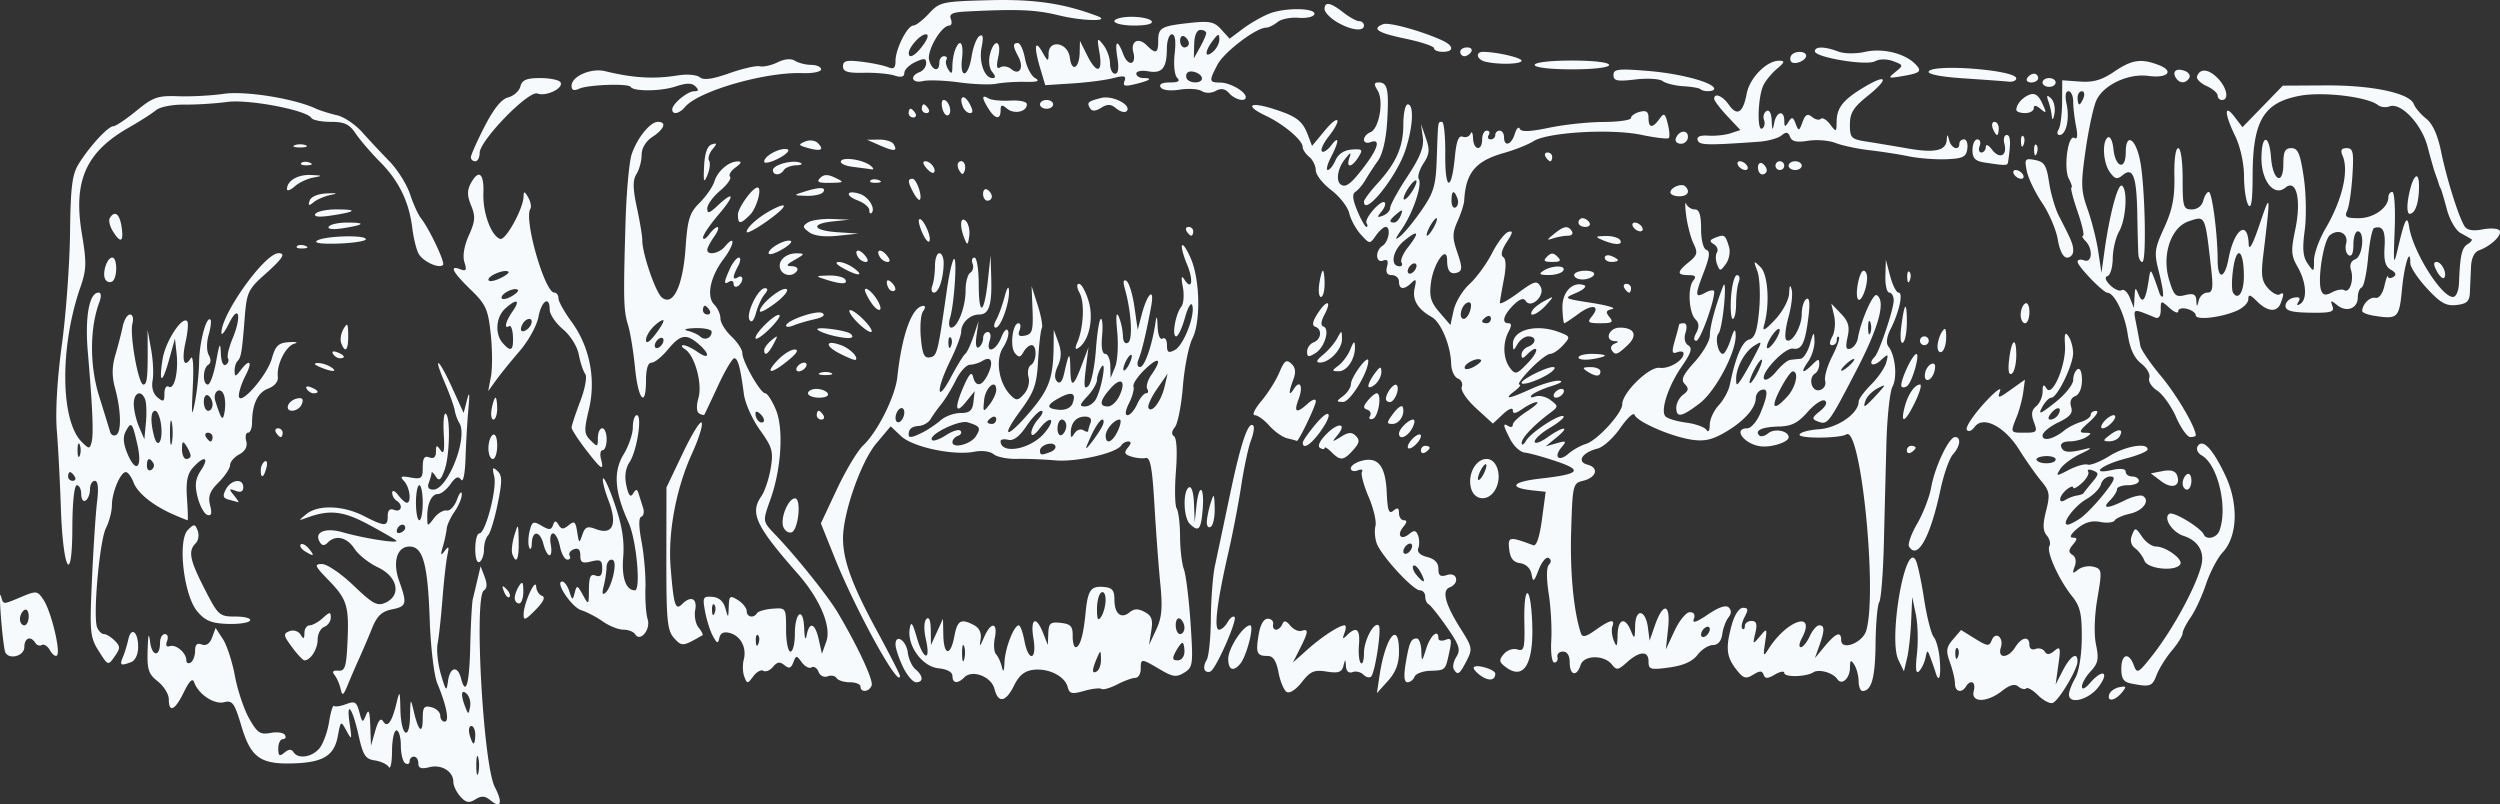 <svg xmlns="http://www.w3.org/2000/svg" viewBox="0 0 712.46 229.2" version="1.0">
	<rect x="0" y="0" width="712.46" height="229.2" fill="#333333" stroke="none"/>
	<path style="fill:#F7FAFC" d="M131.203 227.01c-1.1-1.22-2-3.08-2-4.15 0-3.02-3.36-5.1-6.84-4.22-2.32.58-3.14.29-3.14-1.11 0-1.04-.56-1.9-1.25-1.9-.68 0-1.24.6-1.24 1.33 0 .72-.57.97-1.25.55-.69-.43-1.25-2.71-1.25-5.07s-.56-4.29-1.25-4.29c-.68 0-1.25 2.67-1.26 5.93-.01 3.25-.44 5.28-.94 4.49s-2.31-1.63-4.01-1.87c-2.62-.37-3.32-1.46-4.57-7.09-1.76-7.97-3.6-10.37-2.55-3.33.68 4.63.62 4.78-.9 2-1.64-2.97-1.64-2.97-2.49 1.55-1.04 5.53-4.17 7.45-12.6 7.72-9.436.31-12.164-1.63-14.832-10.53-2.015-6.73-2.578-7.51-4.99-6.9-2.841.71-7.324-2.29-8.504-5.69-.441-1.28-1.377-.38-2.922 2.8-2.527 5.2-4.306 6.05-4.306 2.05 0-1.44-1.403-3.73-3.119-5.08-2.671-2.1-3.09-3.38-2.919-8.91.14-4.55.349-5.25.704-2.38.527 4.25 2.839 4.43 2.839.21 0-1.33.621-2.42 1.381-2.42s1.04.89.623 1.98c-.479 1.25-.188 1.78.791 1.46 1.767-.59 4.691 1.92 4.691 4.03 0 .78.561 1.06 1.247.64s1.248-1.92 1.248-3.33c0-1.78.577-2.33 1.919-1.81 1.245.47 2.274-.22 2.927-1.99l1.008-2.73 2.066 3.16c1.136 1.73 2.676 6.45 3.422 10.49.746 4.03 2.569 9.49 4.052 12.13 2.319 4.12 3.17 4.7 6.074 4.15 1.87-.36 3.72-.11 4.13.56.41.66.15 1.2-.57 1.2-.73 0-1.32 1.2-1.32 2.65 0 2.14.34 2.37 1.76 1.19 1.2-1 2.01-1.05 2.57-.15 1.25 2.02 5.04 1.54 7.27-.91 1.1-1.22 2.38-4.61 2.85-7.53s1.11-5.05 1.44-4.72c.32.32 1.88.09 3.46-.51 2.47-.94 2.99-.63 3.75 2.26.82 3.1.96 3.17 1.9.86.77-1.88 1.07-1.1 1.22 3.12l.2 5.62 1.23-4.29c.84-2.92 1.55-3.77 2.23-2.67 1.25 2.01 2.53.22 3.87-5.41.83-3.48.94-3.28 1.05 2 .17 7.53 2.58 9.31 2.75 2.02.13-5.34.14-5.35 1.11-1.26 1.32 5.61 2.51 6.47 2.51 1.82 0-3.22.4-3.73 2.49-3.18 1.38.36 2.5 1.43 2.5 2.38s.57 1.72 1.27 1.72c1.41 0 .54-4.52-2.11-10.9-.93-2.24-1.89-10.29-2.16-18.09-.54-15.89-1.92-20.91-5.74-20.91-3.6 0-4.91 4.39-2.96 9.86 2.32 6.48 2.13 7.21-2.08 8.05-2.92.59-4.24 1.85-5.69 5.46-1.04 2.59-2.67 6.39-3.61 8.46s-2.4 5.44-3.24 7.49c-1.32 3.22-1.6 3.39-2.08 1.23-.31-1.38-1.09-3.14-1.72-3.93-.79-.97-.46-1.37 1.07-1.24 1.89.15 2.28-1.04 2.6-7.9.5-10.53-.07-12.42-5.39-17.9-3.95-4.06-4.16-4.59-1.86-4.59 1.43 0 5.48 2.75 8.99 6.12 5.51 5.28 6.76 5.95 9.12 4.88 4.59-2.09 3.45-7.41-2.16-10.05-2.55-1.2-5.57-3.59-6.69-5.31-2.16-3.3-5.34-4.04-7.61-1.77-.98.98-1.61.95-2.26-.11-1.76-2.85 1.48-4.25 6.51-2.81 6.11 1.75 16.15 3.31 15.26 2.37-.38-.4-3.98-2.48-7.99-4.63-7.22-3.85-11.04-4.26-17.52-1.88-2.46.9-2.46.89-.08-1.06 3.32-2.7 10.42-2.47 16.3.53 6.08 3.1 6.86 3.1 6.86.03 0-1.67.6-2.22 1.87-1.73 2.07.79 2.6-1.45.62-2.67-.68-.43-1.23-1.44-1.21-2.26.03-.82.79-.51 1.7.7.91 1.2 2.02 2.18 2.46 2.18 1.4 0 .85-4.43-.76-6.14-1.28-1.36-.95-1.55 1.87-1.05 3.07.55 3.43.24 3.43-2.92 0-2.63.48-3.35 1.87-2.81 1.25.47 1.88-.06 1.89-1.6.02-1.97.21-2.04 1.31-.45.95 1.38 1.19.16.92-4.56-.21-3.54.04-6.17.56-5.85 1.4.86 1.13 12.24-.39 16.21-1.05 2.78-1.55 3.11-2.47 1.64-.64-1-1.17-1.45-1.18-.99s-.36 1.72-.77 2.81c-.5 1.3-.07 1.97 1.26 1.97 4.15 0 9.98-14.9 7.43-18.98-.55-.88-1.14-2.5-1.31-3.6-.18-1.1-1.43-4.61-2.8-7.8-3.58-8.33-1.82-7.17 2.07 1.37l3.27 7.18.96-3.75c.69-2.66.8-1.94.4 2.5-.32 3.43-.68 9.73-.82 14-.15 4.6-.67 7.14-1.29 6.24-.76-1.12-1.57-.77-3.01 1.28-1.08 1.54-2.68 2.81-3.55 2.81-1.84 0-3.12 2.78-3.06 6.65.03 2.68.05 2.68 1.94.21 1.04-1.37 2.66-2.34 3.59-2.16.92.19 2.25-1.21 2.95-3.11.69-1.91 1.3-2.61 1.36-1.56.05 1.05-.86 3.27-2.03 4.94-1.16 1.66-2.19 3.89-2.28 4.95s-.58 3.33-1.08 5.05c-.73 2.49-.63 2.74.52 1.25 1.16-1.52 1.3-1.29.76 1.24-.37 1.72-1 7.33-1.4 12.48s-1.02 10.85-1.38 12.68.06 5.76.93 8.74c1.44 4.91 1.62 5.09 2.03 1.97.52-3.99 2.72-4.55 3.67-.93 1.4 5.39 2.42 1.97 2.67-9.05.15-6.35.48-12.38.73-13.41.26-1.03.86-3.56 1.34-5.61l.88-3.75 1.15 3.02c.77 2.02.7 3.31-.21 3.87-2.86 1.77-.2 49.63 3.11 56.04 2.35 4.54 1.76 6.28-1.27 3.76-1.54-1.27-2.54-1.33-4.27-.25-1.8 1.13-2.67.97-4.27-.79zm5.1-11.06c-.31-1.2-.57-.22-.57 2.18s.26 3.38.57 2.18.31-3.16 0-4.36zm-.86-6.55c0-1.38-.51-2.5-1.13-2.5s-.84 1.12-.48 2.5c.36 1.37.87 2.49 1.13 2.49s.48-1.12.48-2.49zm-2.38-11.61c-1.63-1.63-1.85.17-.46 3.71.86 2.2.91 2.2 1.36-.03.26-1.28-.15-2.93-.9-3.68zm-17.58-47.34c0-1.46-1.82-1.1-2.34.46-.26.78.16 1.2.93.94.78-.26 1.41-.89 1.41-1.4zm4.99-7.18c0-2.74-.44-4.99-.97-4.99s-.96 2.25-.96 4.99c0 2.75.43 4.99.96 4.99s.97-2.24.97-4.99zm460.34 54.87c-1.47-1.47-3-2.35-3.39-1.96-.39.4-1.39.16-2.22-.52-1.03-.87-2.47-.48-4.67 1.25-4.31 3.39-8.93 3.39-8.04.01.67-2.58-.88-3.45-2.24-1.25-1.21 1.97-3.12 1.46-3.12-.84 0-1.16-.63-3.87-1.42-6.03-1.2-3.32-1.07-4.33.87-6.59l2.28-2.67 3.99 2.47c3.52 2.18 4.07 2.24 4.74.5 1.07-2.78 3.53-.86 2.61 2.04-1.02 3.23 2.08 3.15 4.11-.11 1.83-2.92 4.03-3.28 4.03-.66 0 1.06.74 1.55 1.75 1.16.96-.36 2.13-.04 2.61.73.62 1 1.39.95 2.77-.2 1.7-1.41 1.83-.94 1.13 3.99l-.78 5.59 2.1-4.06c2.14-4.11 4.16-5.34 4.13-2.49-.03 2.33-5.38 11.27-7.08 11.83-.81.27-2.68-.72-4.16-2.19zm-22.92-13.36c-.42-.41-.71.32-.66 1.64.06 1.45.36 1.75.76.75.36-.9.31-1.97-.1-2.39zm-274.49 11.54c-.88-3.5-6.29-5.58-8.57-3.3-1.93 1.93-3.4 1.76-3.4-.39 0-1.1-1.54-1.94-3.99-2.18-4.61-.45-8.99-6.49-8.19-11.27.37-2.26.79-1.75 2.01 2.46 1.89 6.54 4.07 7.06 2.61.62-.63-2.81-.58-5.15.14-5.86.75-.75 1.2.39 1.24 3.12l.05 4.3 1.72-3.74 1.71-3.75.1 4.68c.13 5.9 2.06 6.09 3.14.32.86-4.59 1.89-5.16 5.67-3.14 1.48.8 2.12 2.23 1.81 4.05-.39 2.26-.2 2.13.98-.6 1.92-4.5 3.98-4.42 3.08.13-.4 1.96-.24 4.06.34 4.68.59.61 1.33 2.24 1.66 3.61.41 1.71.65 1.3.75-1.31.15-3.96 2.67-10.52 4.06-10.53.44-.01 1.16 1.95 1.61 4.35 1.17 6.25 3.64 5.65 2.58-.62-.96-5.71.73-6.67 2.75-1.56l1.35 3.43.13-3.35c.12-2.88.61-3.29 3.57-2.96 2.79.31 3.42.99 3.38 3.66-.03 1.8.36 3.27.85 3.27 1.22 0 2.21-3.4 2.81-9.62.65-6.67 1.46-7.86 5.18-7.55 2.44.2 3.06.94 3.06 3.65 0 4.01 1.91 5.58 4.34 3.56 1.27-1.05 2.42-1.07 4.28-.08 2 1.07 2.4 2.21 1.88 5.39l-.65 4.03 2.05-4.37c1.61-3.43 1.86-6.22 1.17-13.1-.48-4.8-1.23-14.91-1.67-22.45-.61-10.59-1.18-13.65-2.48-13.37-.93.19-2.79.01-4.12-.42-1.94-.61-2.14-1.13-.97-2.54.97-1.16 1.01-1.76.14-1.76-.73 0-1.63.49-2 1.09-1.38 2.24-12.69 4.82-18.81 4.3-3.43-.3-8.41-.49-11.05-.43-2.65.06-5.6-.54-6.56-1.34s-3.35-1.12-5.38-.71c-5.94 1.19-17.6-1.27-20.95-4.41l-2.99-2.82-4.12 4.91c-4.33 5.15-9.46 19.8-9.46 26.99 0 6.28 2.58 13.34 9.64 26.34 3.62 6.67 6.58 12.46 6.58 12.86 0 4.17-12.57-18.58-18.63-33.72l-3.9-9.72 4.57-9.74c2.52-5.36 5.89-10.98 7.49-12.48 4.1-3.85 9.13-13.93 9.73-19.5 1.33-12.26 4.23-20.15 7.44-20.26.6-.02.56.66-.1 1.52-.65.86-.94 4.26-.64 7.55.42 4.73.97 5.91 2.59 5.6 2.07-.39 2.22-1.02 4.85-19.36.61-4.28 1.49-8.16 1.96-8.63 1.02-1.02.14 12.74-1.07 16.71-.48 1.55-.32 2.81.33 2.81 1.83 0 4.09-5.86 4.09-10.59 0-2.33.6-4.61 1.34-5.06.73-.45 1.03-1.61.66-2.57s-.13-1.74.54-1.74c.66 0 1.21 3.46 1.21 7.69 0 9.3 1.56 8.55 2.61-1.24l.76-7.08.19 6.45c.22 7.79-.65 10.4-3.45 10.4-2.63 0-5.1 2.37-5.12 4.92 0 1.07-1.39 4.74-3.08 8.18-4.11 8.36-4.03 12.63.1 4.86 1.79-3.36 3.65-6.39 4.14-6.74.48-.34 1.54-2.59 2.34-4.99l1.47-4.36-.59 4.11c-.36 2.52-.11 3.83.64 3.36.68-.42 1.23-1.57 1.23-2.56s.6-1.79 1.34-1.79c.76 0 .99 1.06.53 2.49-1.21 3.84 1.74 3 3.3-.93.8-2.02 1.61-2.77 1.96-1.84.33.88-.32 3-1.44 4.71-2.28 3.48-1.21 10.21 2.17 13.59 1.62 1.61 2.07 1.57 3.8-.35 1.13-1.24 1.68-3.29 1.29-4.79-.38-1.44-.08-3 .67-3.46 1.67-1.03 1.81-5.68.17-5.68-.65 0-1.68.88-2.28 1.95-.89 1.59-1.34 1.65-2.44.31-1.49-1.8-.68-8.5 1.02-8.5.59 0 .72.9.3 2-.57 1.47-.15 1.87 1.6 1.51 2.01-.41 2.32-1.49 2.1-7.3l-.27-6.81 1.76 5.52c.97 3.04 1.49 5.97 1.16 6.5-.33.54-.81 4.63-1.06 9.11-.39 7.03-1.08 8.98-5.05 14.4-5.97 8.13-3.84 8.1 3.03-.04 5.22-6.19 6.37-9.51 6.44-18.65l.04-4.37 1.3 3.55c.94 2.56.9 4.45-.14 6.74-.96 2.11-1.04 3.61-.22 4.43s1.51.02 2.04-2.37c1.36-6.1 1.64-6.29 1.74-1.22.11 5.62.85 5.32 3.37-1.37l1.8-4.77-.77 6.24c-.6 4.87-.44 5.92.74 4.77.83-.81 1.8-5.44 2.15-10.29.34-4.86.99-8.83 1.43-8.83s.58 2.25.32 4.99c-.29 3.1.05 4.99.91 4.99.75 0 1.41 1.55 1.45 3.43l.08 3.44 1.28-3.12c.7-1.72.97-6.21.61-9.98-.44-4.48-.29-6 .43-4.37.6 1.37 1.13 3.79 1.18 5.37.05 1.8.61 2.56 1.49 2.02 1.39-.86.9-8.9-.94-15.38-.57-1.99-.41-2.73.47-2.19.73.46 1.75 3.77 2.26 7.37l.94 6.55 1.15-4.36c1.59-6.05 3.71-7.97 2.71-2.46-1.34 7.32-2.67 12.96-3.62 15.24-.52 1.28-.35 2.19.43 2.19 1.29 0 3.4-6.03 4.37-12.48.36-2.43.51-2.2.64 1.01.1 2.4.69 3.81 1.42 3.36.68-.43 1.24.4 1.24 1.84 0 2.14.41 2.39 2.27 1.4 2.51-1.34 5.87-10.08 4.92-12.77-.34-.93-1.27.68-2.07 3.6-.81 2.92-1.93 5.3-2.5 5.3-1.29 0-.2-6.33 1.45-8.42.68-.86.88-3.39.46-5.62-.53-2.76-.41-3.47.4-2.21 2.19 3.42 2.72.33.74-4.39-1.07-2.58-1.68-4.97-1.33-5.32.34-.34 1.48 1.43 2.53 3.94 2.57 6.15 2.76 17.95.37 22.65-1.04 2.06-2.26 8.17-2.7 13.59-.43 5.42-1.46 10.66-2.27 11.64-.95 1.14-1.04 2.08-.25 2.62.75.51.96 4.5.53 9.98-.39 5.02-.29 9.79.22 10.6.52.81.95 4.38.96 7.94s.5 7.77 1.09 9.36 1.44 8.5 1.9 15.36c.79 11.79.69 12.57-1.79 14.11-2.24 1.39-3.24 1.26-6.96-.94-5.34-3.15-5.45-3.15-5.45-.07 0 1.37-.7 2.5-1.56 2.51-.86 0-3.16.84-5.12 1.86s-3.99 1.6-4.5 1.28c-.52-.32-2.77-.06-4.99.58-3.45.99-4.14.82-4.65-1.13-.81-3.08-5.43-5.4-9.75-4.89-2.53.3-4.09 1.56-5.51 4.44-2.37 4.83-4.54 5.21-5.6.99zm30.36-8.52c-.08-2.63-.12-2.64-1.16-.24-1.47 3.44-1.47 4.66 0 3.75.69-.43 1.21-2.01 1.16-3.51zm-39.02-3.69c-.34-.85-.6.15-.57 2.21.02 2.05.3 2.75.62 1.53.32-1.21.3-2.9-.05-3.74zm62.81 1.58c0-1.37-.26-2.49-.58-2.49s-1.18 1.12-1.91 2.49c-1.07 1.99-.95 2.5.58 2.5 1.08 0 1.91-1.09 1.91-2.5zm0-6.79c0-.99-.56-2.14-1.24-2.57-.69-.42-1.25.39-1.25 1.8 0 1.42.56 2.57 1.25 2.57.68 0 1.24-.81 1.24-1.8zm-22.47-7.94c.01-1.61-.54-2.54-1.23-2.11-.69.42-1.24 2.56-1.23 4.75.02 3.03.31 3.53 1.23 2.11.66-1.03 1.22-3.17 1.23-4.75zm-15.69-42.17c1.08-.41 1.67-1.23 1.31-1.81-.8-1.29-4.32-.1-4.32 1.45 0 1.32.4 1.37 3.01.36zm-2.01-5.09c1.58-1.75 2.53-3.52 2.1-3.95-.43-.42-1.85.63-3.16 2.33-1.45 1.9-2.39 2.41-2.41 1.33-.01-.98.91-2.8 2.04-4.06 1.14-1.25 1.49-2.28.79-2.28-.71 0-2.62 1.99-4.25 4.41-1.98 2.93-3.7 4.22-5.15 3.86-1.2-.3-2.19-.13-2.19.37 0 3.81 8.18 2.47 12.23-2.01zm16.6-1.95c.66-1.2.73-2.18.14-2.18-.58 0-2.01 2.1-3.19 4.68-1.8 3.97-1.83 4.3-.14 2.18 1.1-1.37 2.53-3.48 3.19-4.68zm-35.86 2.56c1.5-2.39 1.22-2.86-2.33-3.95-2.56-.78-11.53 3.68-10.15 5.06.4.4 2.19-.24 3.99-1.42 1.79-1.17 3.64-1.73 4.09-1.24.46.49.13 1.14-.73 1.45s-1.56 1.11-1.56 1.79c0 1.96 5.23.64 6.69-1.69zm40.49-1.62c.78-1.72.99-3.12.45-3.12-1.53 0-3.96 2.83-3.96 4.61 0 2.69 2 1.84 3.51-1.49zm-55.52.46c1.5-.77 3.77-2.32 5.05-3.43 1.27-1.11 3.8-2.02 5.61-2.02 2.59 0 3.37-.67 3.66-3.12l.36-3.12-2.52 3.12c-3.06 3.79-3.3 1.57-.51-4.72 1.5-3.38 2.2-4.05 2.58-2.46.76 3.12 2.66 2.7 4.32-.94 1.59-3.48.8-5.15-1.71-3.58-.9.56-2.48 1.04-3.51 1.06s-2.84 2-4.02 4.4-3.06 5.49-4.17 6.86-2.48 3.29-3.04 4.26c-.56.96-2.05 1.83-3.31 1.92-2.1.16-2.93.88-2.93 2.55 0 .97 1.18.75 4.14-.78zm40.78-1.78c0-.99-.56-1.8-1.25-1.8s-1.25 1.15-1.25 2.57c0 1.41.56 2.22 1.25 1.79.69-.42 1.25-1.58 1.25-2.56zm4.85 1.23c.76.47 1.39.59 1.39.26 0-.32.3-1.39.67-2.36.43-1.11-.14-1.77-1.56-1.78-2.49-.02-4.07 1.76-4.07 4.59 0 1.55.19 1.57 1.09.15.6-.94 1.72-1.33 2.48-.86zm-51.01-5.05c0-1.03-.57-1.53-1.25-1.1-.69.42-1.25 1.61-1.25 2.64s.56 1.53 1.25 1.1c.68-.42 1.25-1.61 1.25-2.64zm26.2 1.94c0-.72-.57-.97-1.25-.55-.69.43-1.25 1.02-1.25 1.33 0 .3.56.55 1.25.55.68 0 1.25-.6 1.25-1.33zm40.15-4.29c.78-1.71 1.92-3.12 2.54-3.12s.77-.56.35-1.24c-.42-.69.11-2.5 1.17-4.02 3.2-4.57 2.21-5.43-1.81-1.58-2.07 1.98-3.55 4.19-3.29 4.91s-.31 2.85-1.26 4.74c-1.07 2.12-1.24 3.43-.43 3.43.72 0 1.95-1.4 2.73-3.12zm-40.15-4.08c0-3.34-3.13-.69-3.46 2.93-.33 3.48-.26 3.53 1.56 1.22 1.04-1.33 1.9-3.2 1.9-4.15zm21.73 3.88c1.15-2.98-.12-3.56-3.65-1.67-3.91 2.1-3.95 3.13-.12 3.45 1.79.14 3.31-.57 3.77-1.78zm26.24-4.79l.87-3.74-3.02 4.36c-1.67 2.41-2.76 4.85-2.44 5.43.91 1.65 3.63-1.92 4.59-6.05zm-19.5 3.43c1.68-3.29 3.01-11.37 1.49-9.04-.68 1.03-1.24 2.67-1.25 3.66-.01.98-1.24 3.09-2.73 4.68-2.26 2.4-2.37 2.89-.67 2.89 1.13 0 2.55-.99 3.16-2.19zm6.69-.94c1.95-4.28.33-5.39-2.72-1.87-2.99 3.44-3.18 5-.6 5 1.04 0 2.54-1.41 3.32-3.13zm3.47-11.22c0-.69-.54-.41-1.21.62-.66 1.03-1.2 2.43-1.2 3.12s.54.41 1.2-.62c.67-1.03 1.21-2.44 1.21-3.12zm-51.6-5.28c-.42-.41-.71.32-.66 1.64.06 1.45.36 1.75.75.75.37-.9.32-1.97-.09-2.39zm318.68 101.66c.02-.86.84-2.97 1.82-4.68 1.04-1.82 1.81-6.6 1.83-11.45.04-6.83-.46-8.96-2.79-11.85-3.73-4.64-7.38-12.74-6.43-14.27.41-.67.07-2.04-.76-3.03-1.13-1.36-1.17-3.13-.18-7.03 1.17-4.64 1.02-5.58-1.41-8.49-1.5-1.8-4.32-5.81-6.26-8.9-4.19-6.67-10.29-9.79-12.7-6.5-.86 1.17-1.8 1.51-2.24.8-.41-.67 1.74-3.98 4.79-7.36 3.05-3.37 5.17-5.04 4.7-3.71-.78 2.27-.57 2.24 3.12-.38l3.96-2.82-.47 3.51c-.25 1.92-1.08 5.08-1.85 7.01-1.87 4.7-1.92 4.6 2.32 4.6 3.41 0 3.61-.24 2.56-3.02-.84-2.22-.67-3.42.65-4.52 1-.82 1.82-2.69 1.83-4.15.01-2.06.27-2.26 1.14-.88 1.63 2.58 5.61-6.81 5.24-12.38-.21-3.33.03-3.92 1.01-2.5.7 1.03 1.29 3.16 1.3 4.73.02 3.4-4.52 12.74-6.2 12.74-.65 0-1.84 1.23-2.64 2.74-1.2 2.24-.53 1.99 3.7-1.36 2.84-2.24 5.16-5.13 5.16-6.4 0-1.28.56-2.67 1.25-3.09.73-.45 1.25.83 1.25 3.08 0 2.31-.77 4.15-1.91 4.59-1.2.46-1.64 1.6-1.17 3.07.56 1.78-.31 2.82-3.71 4.45-2.44 1.16-4.44 2.84-4.44 3.72 0 1.77 3.19 1.01 6.24-1.49 1.02-.84 3.13-1.91 4.67-2.38 1.55-.48 2.81-1.38 2.81-2.02s.7-1.15 1.56-1.13-.02 1.43-1.94 3.12c-2.86 2.52-3.09 3.08-1.25 3.1 1.91.02 1.97.2.38 1.23-1.03.66-3.18 1.22-4.78 1.23-1.78.01-2.7.62-2.36 1.58.59 1.66 2.15 1.77 7.14.53 1.81-.46 1.21.11-1.43 1.34-2.51 1.16-5.19 3.14-5.97 4.39-1.35 2.16-1.24 2.17 2.45.27 2.13-1.11 4.54-1.78 5.35-1.5.81.27 3.57-.82 6.13-2.42 4.52-2.84 10.94-3.96 10.94-1.91 0 .55-2.81 1.73-6.24 2.61-6.9 1.77-10.4 4.7-3.9 3.27 2.49-.55 3.9-.37 3.9.49 0 .74.84 1.35 1.87 1.35s1.87.56 1.87 1.24c0 .69-1.4 1.25-3.11 1.25-1.72 0-3.12.52-3.12 1.16s-.89 2.04-1.96 3.12c-2.51 2.5-.76 2.5 4.24.01 2.16-1.08 4.47-1.62 5.13-1.21 2.14 1.32-.03 4.23-3.76 5.05-1.99.44-3.93 1.3-4.31 1.91s-2.23.8-4.12.42c-2.37-.47-4.37.1-6.5 1.87-1.85 1.54-2.39 2.58-1.36 2.6 1.42.04 1.43.38.08 2.01-1.27 1.53-1.29 2.17-.11 2.91.91.56 1.16 1.89.62 3.33-.75 2.01-.59 2.15.96.89 1.02-.83 3-1.21 4.4-.84 2.42.63 2.47 1.06 1.12 8.99-.86 5.01-1.01 10.28-.4 13.21.85 4.07.6 5.34-1.5 7.57-1.38 1.48-2.51 3.43-2.51 4.35 0 1.03.89.65 2.33-1.01 3.55-4.1 5.62-3.22 2.46 1.05-2.79 3.78-8.58 5.27-8.49 2.19zm3.31-50.21c1.46-1.03 4.44-4.12 6.62-6.87 3.12-3.93 3.51-4.99 1.86-4.99-1.15 0-2.35.99-2.67 2.2-.31 1.21-2.18 3.12-4.14 4.24-3.48 2-7.36 7.28-5.35 7.28.56 0 2.21-.84 3.68-1.86zm-1.06-6.43c.92-.14 1.77-.44 1.89-.66.11-.22 1.21-1.6 2.43-3.06 2-2.38 2.02-2.73.23-3.42-1.09-.42-1.69-.28-1.33.31.37.58-.45 2.07-1.8 3.29-1.36 1.23-2.47 1.8-2.47 1.27 0-.54-.84-.27-1.87.58-2.26 1.87-2.52 4.29-.31 2.92.85-.54 2.31-1.09 3.23-1.23zm-6.04-10.29c0-.62-1.35-1.04-3-.94s-2.74.6-2.42 1.12c.81 1.32 5.42 1.17 5.42-.18zm.68-12.69c1.34-2.18-.19-2.64-1.9-.57-.99 1.18-1.08 1.9-.25 1.9.73 0 1.69-.6 2.15-1.33zm14.6 79.62c.29-.86 1.58-1.77 2.87-2.02 2.04-.39 2.13-.18.68 1.56-1.98 2.38-4.29 2.68-3.55.46zm-234.43-.67c-.8-.5-1.84-3-2.33-5.57-.61-3.26-1.53-4.68-3.02-4.68-3.15 0-3.5-.77-2.66-5.94.48-2.95 1.44-4.67 2.61-4.67 1.02 0 1.71.71 1.54 1.56-.17.86.2 1.56.83 1.56s1.44-.7 1.79-1.56c.49-1.16 1.07-1.05 2.29.43.9 1.08 2.34 1.74 3.2 1.45 2.05-.69 1.97.25-.46 5.05l-2.02 3.99 4.2-3.74c4.13-3.68 9.03-6.86 10.56-6.86.42 0 .4.98-.06 2.18-.66 1.75-.52 1.87.74.62 2.67-2.64 3.78-1.74 3.39 2.74-.2 2.37.03 4.71.53 5.2.49.5.9-.77.9-2.81 0-3.72 2.93-9.16 4.22-7.86.85.84-1.04 13.38-2.19 14.53-.46.45-1.45.2-2.21-.55-.76-.76-2.15-1.09-3.09-.72-1.06.4-1.78-.23-1.87-1.66-.13-2.17-.18-2.17-.73-.07-.46 1.78-1.44 2.1-4.77 1.58-3.55-.57-4.62-.12-7.07 3.01-1.68 2.15-3.48 3.31-4.32 2.79zm-121.45-1.52c0-.68-1.37-1.24-3.05-1.24-1.67 0-3.37-.54-3.78-1.2-.4-.65-1.56-.88-2.56-.49-1.01.39-2.16-.18-2.58-1.3-.42-1.09-1.31-1.66-1.97-1.25s-1.91-.24-2.79-1.43c-1.5-2.06-1.63-2.06-2.42.02-.65 1.68-1.23 1.86-2.53.78-1.28-1.06-2.07-.95-3.25.47-.85 1.03-2.09 1.54-2.74 1.14-.66-.41-1.96.3-2.89 1.57-1.61 2.18-1.75 2.19-2.55.11-.47-1.21-.54-3.41-.16-4.88.9-3.42-.89-6.78-4.05-7.6-1.64-.43-2.62.04-2.9 1.4-.37 1.74-.65 1.67-1.83-.47-.77-1.38-1.77-4.52-2.23-6.97-.77-4.1-.61-4.44 2.04-4.24 1.88.14 3.17 1.25 3.72 3.23.83 2.96.85 2.95.97-.43.11-3.12.35-3.29 2.62-1.88 1.37.86 2.49 2.27 2.49 3.13 0 1.73 2 2.14 2.95.6.33-.54 2.33-1.11 4.44-1.27 3.82-.29 3.84-.26 3.84 5.96 0 3.45.56 6.26 1.25 6.26.68 0 1.25-2.21 1.25-4.92 0-6.44 2.44-8.01 2.66-1.7.1 2.89.38 3.65.71 1.94.78-4.04 2.41-3.45 3.45 1.25l.89 4.06 1.25-3.48c1.53-4.23-1.78-12.11-8.1-19.3-12.06-13.72-13.75-17.33-10.38-22.17.95-1.36 2.13-4.9 2.63-7.88.81-4.84.49-6-3.04-10.92-2.18-3.03-4.24-7.61-4.58-10.18-1.04-7.79-1.71-10.29-2.76-10.29-.54 0-2.62 3.51-4.61 7.8s-3.74 7.99-3.89 8.23-.83.1-1.51-.33c-.75-.46-.83-2.17-.19-4.39 1.17-4.11-1.05-12.14-3.86-13.91-.95-.61-1.16-1.11-.45-1.12.7-.01 2.53.85 4.05 1.92 3.46 2.42 3.67.62.26-2.29-3.51-3.01-5.16-2.7-8.72 1.6-1.7 2.05-3.79 3.74-4.66 3.74-1 0-1.57 1.81-1.57 4.99 0 8.13-2.23 5.68-3.12-3.43-.45-4.63-1.34-10.13-1.98-12.21-1.31-4.27-1.38-7.25-.74-29.27.25-8.58 1.04-17.35 1.76-19.48 1.57-4.65 5.27-9.22 7.47-9.22 2.58 0 1.84 2.05-1.52 4.25-1.95 1.28-3.12 3.22-3.12 5.15 0 1.71-.65 4.16-1.45 5.43-1.11 1.78-1.08 4.05.11 9.66.87 4.03 1.55 8.17 1.53 9.2-.08 3.59 3.75 14.83 5.57 16.34 3.19 2.65 6-3.2 6.76-14.06.57-8.24 1.12-10.03 4.01-12.91 1.84-1.84 3.73-4.55 4.19-6.03.97-3.06 4.02-5.7 6.65-5.76 1.26-.03 1.07.49-.62 1.73-1.33.97-2.03 2.16-1.55 2.63.47.48-.79 2.26-2.81 3.96s-3.68 3.98-3.68 5.07c0 1.59.56 1.45 2.89-.74 4.86-4.56 5.06-3.02.33 2.5-2.46 2.87-4.45 5.82-4.42 6.55.02.74.78.36 1.69-.84 2.43-3.2 3.74-2.67 1.46.59-1.07 1.52-1.95 3.2-1.95 3.74 0 1.68 3.37 1.05 5.02-.93 3.04-3.66 2.79-.63-.28 3.42-3.9 5.14-5.07 10.8-2.73 13.14.95.95 1.74 2.72 1.74 3.92 0 1.21 1.4 3.51 3.12 5.12 1.71 1.61 3.11 3.74 3.11 4.73 0 2.4 5.17 11.49 6.54 11.49.59 0 1.95 2.1 3.03 4.67 2.24 5.36 1.58 16.68-1.48 25.35-2.37 6.72-2.43 6.32 1.63 10.6 5.97 6.3 14.69 17.21 17.41 21.76 5.75 9.66 10.3 19.42 9.73 20.9-.71 1.86-3.17 2.1-3.17.31zm-29.19-14.63c-.41-.42-.71.32-.65 1.64.06 1.45.35 1.75.75.75.36-.9.32-1.98-.1-2.39zm-12.48-8.73c-.41-.42-.7.32-.65 1.63.06 1.46.35 1.75.75.76.36-.9.32-1.98-.1-2.39zm13.2-54.26c-.89-.9-1.47-.97-1.47-.19 0 1.67 1.47 3.14 2.31 2.31.35-.35-.02-1.31-.84-2.12zm-27.67-21.09c0-.68-.56-.9-1.25-.47-.69.42-1.25 1.33-1.25 2.02 0 .68.56.9 1.25.47.69-.42 1.25-1.33 1.25-2.02zm0-5.54c0-.51-1.13.08-2.5 1.32-1.37 1.25-2.49 3.09-2.49 4.11 0 1.19.89.71 2.49-1.33 1.37-1.74 2.5-3.59 2.5-4.1zm13.72 3.12c0-.64-2.1-1.11-4.68-1.03-2.64.08-3.59.41-2.18.75 1.37.33 3.01 1.08 3.63 1.67 1.28 1.22 3.23.38 3.23-1.39zm-.62-6.16c-.43-.69-1.02-1.25-1.32-1.25-.31 0-.55.56-.55 1.25 0 .68.59 1.25 1.32 1.25.72 0 .97-.57.55-1.25zm190.95 104.17c1.66-11.09 5.55-15.94 5.55-6.93 0 3.51-.91 5.93-3.15 8.42l-3.15 3.5.75-4.99zm136.53 1.56c-.01-1.54-.57-3.65-1.23-4.68-.98-1.52-1.21-1.36-1.23.87-.02 3.02-2.34 5.12-3.59 3.26-1.23-1.84-5.23-2.99-6.83-1.97-2.12 1.34-8.31 1.48-8.31.18 0-.61-1.2-.4-2.66.46-2.07 1.22-2.78 1.24-3.21.06-.43-1.19-1.08-1.19-3.01 0-2.11 1.3-2.8 1.07-4.87-1.61-2.76-3.56-3-6.17-1.16-12.79.76-2.72 2.08-4.67 3.16-4.67 1.49 0 1.58.5.46 2.6-.76 1.43-1.06 2.93-.67 3.32.4.4.73.07.73-.73s.85-1.45 1.89-1.45c1.43 0 1.7.84 1.1 3.43-.77 3.35-.74 3.37 1.32.94 2.04-2.42 2.09-2.36 1.45 1.87-.57 3.78-.45 4.04.85 1.95 5.31-8.54 13.98-11.36 9.56-3.12-.71 1.33-.8 2.41-.2 2.41s1.73-1.4 2.52-3.11c.78-1.72 1.99-3.12 2.69-3.12 1.6 0 1.61 1.39.03 5.84l-1.25 3.51 2.85-3.43c3.15-3.77 4.64-4.33 4.64-1.73 0 3.19 6.18.8 7.18-2.78 3.18-11.3-1.63-58.35-5.7-55.83-1.86 1.15-13.34 1.25-13.34.12 0-.66 2.49-1.37 5.53-1.58 5.37-.38 11.32-4.53 11.32-7.91 0-.71 1.61-2.89 3.58-4.86s3.89-4.79 4.28-6.26c.67-2.57.6-2.59-1.71-.5-2.16 1.95-3.62.92-1.58-1.11 1.27-1.28 5.41-13.56 5.41-16.07 0-1.23-.56-2.23-1.25-2.23s-1.19-2.11-1.12-4.68l.13-4.68 1.24 4.68c.69 2.57 1.76 4.68 2.39 4.68 1.39 0 .18 5.53-2.27 10.38-1.13 2.24-1.35 4.06-.62 4.99 1.96 2.48 2.59 8.79 1.15 11.44-.75 1.38-1.53 8.68-1.73 16.23s-.53 20.46-.73 28.7c-.21 8.23-.79 15.64-1.31 16.46-.51.82-.99 6.15-1.05 11.85-.1 9.72-1.14 13.48-3.72 13.48-.6 0-1.1-1.26-1.11-2.81zm5.1-81.57c2.78-3.03 2.81-3.18.37-1.91-1.47.76-2.99 2.24-3.4 3.29-1.02 2.66-.45 2.4 3.03-1.38zm72.58 82.25c-2.15-.41-2.81-1.4-2.81-4.19 0-4.26 2.14-4.86 3.56-1.01.92 2.47 1.26 2.3 5.19-2.67 5.99-7.56 12.89-20.33 14.14-26.18.79-3.67-1.19-6.77-5.11-8.01-3.28-1.04-5.94-5.17-4.08-6.32 1.17-.72 8.93 3.96 9.8 5.91.74 1.67 3.66.99 4.44-1.04 2.5-6.5-.41-18.92-5.03-21.5-1.15-.65-1.65-1.79-1.14-2.62 1.42-2.29 4.26.71 7.86 8.3 3.83 8.1 3.52 17.42-.75 21.96-1.46 1.57-3.59 5.62-4.73 9.01-1.13 3.39-3.1 7.65-4.37 9.47s-2.31 3.89-2.31 4.59-1.39 2.92-3.08 4.93c-1.7 2.02-3.65 5.15-4.34 6.96-1.24 3.27-1.82 3.46-7.24 2.41zm-350.04-4.77c-1.15-2.43-2.1-5.28-2.1-6.35 0-3.21 3.09-1.15 3.51 2.34.21 1.78 1.19 3.91 2.18 4.73 2.24 1.87 2.32 3.69.16 3.69-.91 0-2.59-1.99-3.75-4.41zm143.28-.9c1-6.03 1.5-7.17 3.16-7.17.65 0 1.23 1.54 1.3 3.43.13 3.4.14 3.39 1.43-.62 1.21-3.77 3.44-5.61 3.44-2.85 0 .66.9.86 2.01.44 1.7-.66 1.87-.13 1.1 3.47-1.14 5.29-1.03 5.19-5.56 5.35-2.07.08-4.03.84-4.36 1.7-.33.85-1.23 1.56-2 1.56-.95 0-1.11-1.7-.52-5.31zm21.26 3.34c-1.32-.97-2.13-2.02-1.81-2.34.9-.89 6.09.71 6.09 1.88 0 1.98-1.92 2.19-4.28.46zm129.75-.84c-.25-.86-.89-2.68-1.4-4.06-.94-2.49-.94-2.49-1.49 0-.3 1.38-1.13 3.06-1.83 3.75-.88.85-1.06-.74-.58-4.99.39-3.44.25-8.49-.32-11.23l-1.03-4.99-.3 6.86c-.16 3.77-.68 8.54-1.17 10.6l-.89 3.75-1.58-3.25c-2.88-5.94 1.94-33.88 4.92-28.46.53.97 1.61 5.94 2.39 11.05s2.03 10.02 2.77 10.91c.75.9 1.52 3.87 1.72 6.62.37 4.84-.26 6.62-1.21 3.44zm-208.26-.67c-.35-.55-.12-1.83.52-2.82.63-1 1.17-6.31 1.21-11.8.05-5.48.56-12.22 1.14-14.97.59-2.74 2.52-11.88 4.29-20.3 3.12-14.88 5.25-21.18 6.66-19.77.38.38.09 2.26-.64 4.16-.74 1.91-1.98 7.69-2.77 12.83-.78 5.15-2.46 13.85-3.72 19.34-3.21 13.98-4.16 21.83-2.63 21.83.69 0 1.81-.97 2.47-2.17.67-1.19 1.55-1.84 1.96-1.44.83.84-5.13 14.44-6.78 15.46-.6.37-1.37.21-1.71-.35zm70.97-.22c-.4-.66-.07-2.27.75-3.57 1.26-2.02.83-3.32-2.76-8.48-2.34-3.35-4.68-6.28-5.19-6.5-.52-.23-.94-1.22-.94-2.19s-.69-1.76-1.53-1.76c-1.93 0-10.89-9.72-12.26-13.28-.56-1.47-.74-3.74-.4-5.03s-.54-5.06-1.96-8.36c-1.41-3.3-2.26-6.5-1.88-7.12s-.18-.79-1.24-.38c-1.07.41-1.94.14-1.94-.61s1.45-1.72 3.23-2.17c4.6-1.15 6.68 1.57 7.01 9.15.22 5.09.62 6.17 1.88 5.12 1.2-1 1.61-.82 1.61.69 0 1.11.63 2.02 1.4 2.02.96 0 .9.6-.18 1.9-1.98 2.4-.64 3.95 1.72 1.99 1.37-1.13 1.92-1.04 2.49.45.4 1.04.43 2.67.07 3.62-.42 1.09.51 2.01 2.53 2.52 2.13.53 3.2 1.65 3.2 3.35 0 1.99.55 2.38 2.49 1.77 2.92-.93 3.61 2.42.72 3.53-2.33.89-1.25 4.89 3.2 11.91 3.25 5.14 3.35 5.68 1.61 9.05-2.01 3.88-2.5 4.21-3.63 2.38zm-9.44-27.6c-.77-1.43-1.71-2.29-2.1-1.9-.38.38.01 1.55.88 2.6 2.25 2.7 2.85 2.35 1.22-.7zm-2.44-7.53c0-.68-.56-.9-1.25-.47-.68.42-1.25 1.33-1.25 2.01 0 .69.57.9 1.25.48.69-.42 1.25-1.33 1.25-2.02zm26.82 34.61c-2.05-1.5-2.15-2.05-.71-3.79.95-1.14 2.65-1.73 3.87-1.34 1.94.62 2.16-.24 2.01-7.77-.23-10.98 1.75-11.05 2.22-.08.52 11.79-2.29 16.71-7.39 12.98zm18.09-1.4c0-1.98-.7-3.12-1.92-3.12-1.06 0-1.77.7-1.57 1.56s-.2 1.56-.88 1.56c-.71 0-1.08-2.73-.88-6.34.2-3.48-.13-9.49-.74-13.35-.66-4.26-.64-7.49.06-8.19.72-.71.69-1.45-.07-1.92-.68-.42-1.94 1.06-2.81 3.29-1.39 3.59-1.62 3.74-2.07 1.32a3.799 3.799 0 00-3.23-3.12c-1.95-.27-2.84-1.39-3.13-3.93-.42-3.67.01-3.75 6.83-1.19.93.35 1.81-2.24 2.5-7.34l1.06-7.89-3.75-.4c-6.94-.74-5.9-2.44 2.07-3.34 11.47-1.3 12.44-2.36 4.61-4.98-3.67-1.24-7.69-2.34-8.93-2.46-1.23-.12-3.05-1.78-4.05-3.7-2.14-4.12-2.25-4.87-.56-3.83.68.42 1.25.23 1.25-.43s1.82-2.37 4.05-3.79c2.23-1.43 3.48-2.61 2.77-2.62-.7-.01-2.53.85-4.05 1.92-1.98 1.38-2.77 1.5-2.77.41 0-.89-1.21-.41-2.84 1.13l-2.84 2.66-4.77-4.36c-2.71-2.49-4.48-5.11-4.1-6.09.37-.95-.14-2.03-1.13-2.41-.98-.38-1.83-2.25-1.89-4.16-.14-5.26-2.9-11.88-5.57-13.37-3.99-2.23-5.58-4.91-4.84-8.19.57-2.51.4-2.82-.88-1.56-2.13 2.09-3.58 1.97-3.58-.31 0-1.03-.91-1.87-2.02-1.87-1.38 0-1.82-.77-1.39-2.41.44-1.68.11-2.2-1.1-1.73-2.18.83-2.33-2.84-.17-4.22 1.77-1.13 2.45-5.37.87-5.37-.57 0-1.82 1.12-2.78 2.48-1.72 2.46-1.76 2.46-4.27-.31-1.4-1.53-2.89-4.26-3.31-6.06s-2.74-4.78-5.15-6.61c-2.42-1.84-4.39-4.37-4.39-5.63 0-1.25-.84-2.98-1.87-3.83s-1.87-2.12-1.87-2.82c0-1.93-5.34-6.45-10.52-8.91-6.05-2.87-4.72-4.12 2.09-1.97 6.61 2.08 8.37 3.4 9.9 7.41l1.2 3.17 3.62-4.36c4.13-4.98 5.08-3.36 1.05 1.76-1.45 1.85-2.28 3.71-1.86 4.14.43.42 1.6-.31 2.6-1.63 2.4-3.16 2.39-1.36 0 3.27-1.05 2.03-1.46 3.68-.92 3.68s1.54-1.25 2.21-2.79c.79-1.78 2.46-2.88 4.63-3.04 3.06-.22 3.24-.01 1.88 2.17-1.88 3.01-3.58 3.17-2.57.23.61-1.77.37-1.71-1.25.31-2.15 2.69-2.69 6.34-1.08 7.33 1.4.87 3-.43 6.86-5.57 3.74-4.98 4.35-7.67 1.5-6.57-1.03.39-1.87.08-1.87-.71 0-.78.82-1.73 1.83-2.12 2.49-.96 3.89-8.98 2.07-11.89-1.13-1.82-1.07-2.3.32-2.3 2.5 0 2.94 2.06 2.39 11.22-.3 4.96-1.31 9.26-2.61 11.08-1.17 1.64-2.78 4.11-3.58 5.48-.79 1.38-2.07 2.89-2.83 3.36-1 .61-.84 2.17.52 5.45 1.06 2.52 2.23 4.58 2.6 4.58s.39-.47.03-1.06c-.77-1.24 4.18-6.9 5.17-5.91.38.37-.04 1.54-.92 2.6-1.35 1.63-1.28 1.81.44 1.15 1.13-.43 2.05-1.44 2.05-2.24s2.21-4.81 4.9-8.9c3.67-5.59 4.77-8.39 4.39-11.2l-.52-3.76 1.4 4.02c1.15 3.3 1.03 4.58-.69 7.21-1.15 1.75-1.75 3.75-1.33 4.43 1.04 1.68-1.68 9.71-4.84 14.29-2.01 2.9-2.1 3.35-.42 2 1.19-.96 3.95-4.33 6.12-7.49 3.4-4.93 4-6.98 4.25-14.48.39-11.22.3-10.6 1.5-10.6.56 0 .98 4.18.93 9.29-.1 10.38 1.77 10.85 2.74.69.44-4.56 1.08-6.2 2.24-5.75.9.34 1.9-.05 2.23-.87.34-.82.65-.23.71 1.32.12 3.47 2.59 3.77 2.59.31 0-1.37.6-2.49 1.32-2.49.73 0 .98.56.55 1.24-.42.69-.17 1.25.55 1.25.73 0 1.32-.56 1.32-1.25 0-.68.57-1.24 1.25-1.24.69 0 1.25.84 1.25 1.87 0 2.86 2.1 2.22 3.06-.94.47-1.54 1.11-2.2 1.42-1.46.4.94 2.89.85 8.34-.29 4.27-.9 11.27-1.64 15.56-1.65 4.29-.02 7.8-.53 7.8-1.13 0-.61 1.12-1.4 2.5-1.76 1.85-.48 2.49-.04 2.49 1.73 0 2.93 1.12 3.04 3.11.31 1.34-1.84 1.61-1.68 2.38 1.39.48 1.91.61 3.73.29 4.05-.33.32-3.86-.09-7.86-.93-8.7-1.8-26.71-.74-30.73 1.83-1.51.96-5.27 2.46-8.36 3.33-8.14 2.3-10.91 5.61-11.36 13.61-.06 1.03-.9 3.66-1.88 5.84-1.52 3.41-1.53 4.7-.05 8.98 1.38 4 1.4 5.12.14 5.61-2.08.8-3.07-.31-3.07-3.44 0-4.57-3.84.72-4.6 6.31-.54 4.04-.09 5.6 2.44 8.54l3.1 3.6.92-4.2c.51-2.31 2.55-5.68 4.53-7.49 1.99-1.82 4.87-5.77 6.41-8.79 1.54-3.01 3.62-5.74 4.63-6.05 1.43-.44 1.33.18-.45 2.9-1.42 2.17-1.8 3.77-1 4.26.82.5.88 2.77.18 6.39-.59 3.08-1.1 6.08-1.13 6.65-.03.58 2.3-.69 5.19-2.81 4.68-3.44 5.37-3.64 6.41-1.78 1.41 2.51-2.76 6.45-4.26 4.02-.58-.93-1.74-.52-3.51 1.25-2.84 2.84-3.44 5.14-1.35 5.14.89 0 .89.75 0 2.41-1.74 3.26-1.56 7.73.42 10.34 1.51 1.99 1.91 1.87 5.19-1.56 3.29-3.44 2.91-5.53-.41-2.21-1.17 1.17-1.5 1.16-1.5-.04 0-.84.84-1.86 1.87-2.25 2.39-.92 2.44-2.95.06-2.95-.99 0-2.38.99-3.08 2.19-1.18 2.03-1.27 2.03-1.31.04-.07-4.12 6.7-5.89 13.15-3.44 3.26 1.24 3.29 1.35 1.13 3.74-1.22 1.36-2.87 2.46-3.66 2.46s-3.34 1.97-5.66 4.37c-2.33 2.4-3.74 4.37-3.13 4.37s.02.82-1.31 1.83c-3.36 2.54-1.8 2.35 4.61-.56 2.99-1.36 6.56-2.42 7.94-2.36 1.47.06.61.69-2.09 1.53-2.51.79-5.04 1.94-5.61 2.56-.6.66-.18.83 1.02.4 1.14-.4 3.1.07 4.37 1.05 2.23 1.73 2.23 1.84-.19 3.65-4.71 3.53-8.11 7.13-8.07 8.56.02.78.58.49 1.25-.66 1.41-2.41 9.77-7.85 10.68-6.94.34.33-1.38 1.78-3.81 3.22-2.43 1.43-4.42 3.22-4.42 3.98 0 .75 1.63.21 3.63-1.21 4.67-3.32 6.69-3.31 2.61.02l-3.12 2.55 3.11-.88c2.8-.8 2.94-.67 1.38 1.2-2.32 2.79-.7 4.16 2.05 1.74 1.21-1.06 3.42-2.3 4.93-2.75 3.23-.99 10.37-8.77 10.37-11.32 0-3.29 7.64-10.76 10.61-10.37 2.75.36 6.85-2.09 6.85-4.09 0-.58-.82-.74-1.81-.36-1.51.58-1.62-.02-.63-3.46.66-2.29 1.19-4.3 1.19-4.48s.6-.32 1.34-.32c.79 0 .99 1.08.49 2.65-.52 1.63-.22 3.04.77 3.65 1.24.77.83 2.13-1.77 5.88-3.97 5.74-6.28 12.81-4.69 14.4.61.61 3.27 1.4 5.92 1.75 2.64.35 5.22 1.28 5.72 2.06.54.84.93.25.94-1.43.01-1.58 1.16-4.09 2.56-5.59 1.4-1.51 2.83-4.15 3.18-5.88 1.59-7.84 3.51-12.34 5.48-12.85 1.64-.43 2.31-2.43 2.86-8.4.39-4.31.16-9.3-.51-11.08-1.15-3.07-1.1-3.13.93-1.13 2.15 2.12 2.66 10.83.97 16.59-.54 1.84.29 1.4 3.14-1.63 2.17-2.32 3.93-5.61 4.01-7.49.1-2.37.32-2.67.74-1.02.33 1.28-.09 4.81-.94 7.83-.84 3.03-1.13 5.91-.64 6.4 1.42 1.42 4.44-3.59 4.44-7.37 0-1.89.59-3.79 1.31-4.24.87-.54 1.08 1.06.63 4.78-.93 7.72-1.89 9.77-4.41 9.35-2.38-.41-9.61 7.31-8.18 8.73.48.49 2.02-.52 3.41-2.24 1.4-1.71 3.17-3.19 3.95-3.28.78-.1 2.1-.24 2.94-.31.84-.08 2.05-1.97 2.7-4.2 1.04-3.63 1.18-3.73 1.28-.9.06 1.73-.76 4.4-1.83 5.92-2.26 3.22-1.61 3.65 1.23.81 1.72-1.71 1.96-1.72 1.96-.07 0 1.04-.53 2.21-1.17 2.61-2.09 1.29-1 5.34 1.28 4.75 1.22-.32 1.87-1.42 1.57-2.63-.29-1.14.61-4.28 2-6.98 1.38-2.7 2.25-5.18 1.91-5.51-.33-.33-.6.05-.6.85s-.58 1.46-1.29 1.46c-.88 0-.87-.79.03-2.47.72-1.36.95-4.03.5-5.93l-.81-3.45 2.74 2.85c2.15 2.23 2.57 3.69 1.91 6.69-.65 2.94-.45 3.72.84 3.29.93-.31 1.87-1.64 2.09-2.96.82-4.91 4.33-12.92 5.38-12.27 2.65 1.64.63 9.06-5.84 21.51-7.92 15.25-8.16 15.55-10.94 14.49-1.82-.7-1.74-1.05.62-2.97 1.66-1.34 2.18-2.48 1.35-2.98-.72-.45-2.92 1-4.88 3.23-2.76 3.15-4.59 4.07-8.24 4.16-4.78.11-6.97 1.13-5.53 2.56.44.44 1.58.15 2.54-.64 1.79-1.49 5.81-.7 5.81 1.14 0 1.41-5.06 3-8.11 2.56-4.65-.67-7.84-5.11-3.68-5.11 1.06 0 2.75-1.94 3.74-4.32 2.22-5.31 2.29-7.28.25-6.6-.85.29-1.55 1.32-1.56 2.29-.01 2.86-3.39 6.65-8.69 9.73-3.86 2.24-6.03 2.71-9.83 2.1-5.9-.95-15.39-5.12-16.04-7.06-.26-.77-2.07.91-4.04 3.75-1.96 2.83-4.87 5.47-6.45 5.87-4.45 1.12-6.11 3.77-2.88 4.61 3.35.88 2.52 3.69-1.35 4.6-2.83.67-2.95 1.19-3.34 14.39-.35 11.72.71 22.8 2.78 29.06.42 1.25 1.42 1.02 4.18-.94 4.14-2.95 5.63-3.27 4.79-1.02-.32.86-.14 2.68.41 4.05.8 2.03 1 1.75 1.07-1.56.1-4.67 2.14-5.35 3.79-1.24 1.02 2.52 1.14 2.39 1.21-1.36.1-5.17 2.99-4.77 3.66.52l.47 3.64 1.49-4.29c2.36-6.79 4.53-6.35 3.78.76l-.64 6.03 2.47-5.3c1.36-2.92 3.32-5.31 4.35-5.31 1.2 0 1.61.72 1.14 1.95-.51 1.34.73.94 4-1.28 3.11-2.11 5.17-2.8 5.97-2 .81.8.77 1.78-.1 2.84-.72.89-1.51 3.02-1.75 4.73-.28 2.02-1.23 3.12-2.69 3.13-1.25.01-3.21 1.26-4.37 2.79-1.43 1.89-4.01 3.04-8.03 3.59-5.41.74-5.93.59-5.93-1.74 0-3.11-2.6-2.95-6.29.39-2.33 2.11-2.85 2.18-4.11.56-2.23-2.86-8.05-2.79-8.96.1-1.1 3.44-3.1 2.98-3.1-.71zm39.93-9.5c0-.69-.56-.9-1.25-.48s-1.25 1.33-1.25 2.02c0 .68.56.9 1.25.48.69-.43 1.25-1.34 1.25-2.02zm22.08-66.29c2.46-2.71 3.42-7.18 1.54-7.18-.5 0-2.08 2.25-3.51 4.99-2.88 5.52-1.97 6.52 1.97 2.19zm-9.51-11.27c2.46-4.66 2.46-4.7.04-3.19-2.7 1.69-5.14 6.23-5.11 9.53.02 1.83.19 1.87 1.3.25.7-1.03 2.4-3.99 3.77-6.59zm2.31.98c0-.69-.8.15-1.78 1.87-.98 1.71-1.78 3.68-1.78 4.36 0 .69.8-.15 1.78-1.87.98-1.71 1.78-3.68 1.78-4.36zm-80.1-.14c-.87-.87-4.65.9-4.65 2.18 0 .64 1.17.54 2.6-.23s2.36-1.64 2.05-1.95zm106.39-.17c0-.34-.84.07-1.87.93-1.03.85-1.87 1.83-1.87 2.18 0 .34.84-.08 1.87-.93 1.03-.86 1.87-1.84 1.87-2.18zm-21.25-8.35c-.02-.73-.86-.24-1.87 1.1-1.01 1.33-1.82 3.01-1.79 3.74.02.73.86.23 1.87-1.1s1.81-3.02 1.79-3.74zm25.82-2.26c-.35-.86-.63-.16-.63 1.56 0 1.71.28 2.42.63 1.56.34-.86.34-2.26 0-3.12zm-108.12-1.01c0-.73-.56-.98-1.25-.55-.69.42-1.25 1.02-1.25 1.32s.56.55 1.25.55 1.25-.59 1.25-1.32zm-5.86-2.49c.43-1.64.14-2.39-.79-2.08-1.8.59-2.73 4.64-1.08 4.64.66 0 1.5-1.15 1.87-2.56zm-15.35-12.56c0-.68-.56-.9-1.25-.47-.69.42-1.25 1.33-1.25 2.02 0 .68.56.9 1.25.47.69-.42 1.25-1.33 1.25-2.02zm-4.28-.95c-.37-.61.44-2.52 1.8-4.25 3.52-4.48 3.07-5.3-1.05-1.92-3.33 2.74-4.1 7.27-1.24 7.27.64 0 .87-.49.49-1.1zm9.27-10.13c.73-1.37 1.05-2.49.71-2.49s-1.23 1.12-1.96 2.49c-.73 1.38-1.05 2.5-.71 2.5s1.22-1.12 1.96-2.5zm-9.46-3.29c.65-1.72.47-1.79-1.12-.47-2.16 1.79-2.39 2.52-.78 2.52.61 0 1.46-.93 1.9-2.05zm16.13-4.86c-.99-2.58-1.68-2.27-1.68.74 0 1.41.54 2.24 1.19 1.83.66-.4.88-1.56.49-2.57zm-11.66-4.8c0-.69-.83-.16-1.83 1.17-1.01 1.34-1.84 2.99-1.84 3.67 0 .69.83.16 1.84-1.17 1-1.33 1.83-2.98 1.83-3.67zm-53.65 136.01c0-2.98 4.28-9.52 6.23-9.52 1.25 0-.95 8.68-2.77 10.91-1.98 2.44-3.46 1.84-3.46-1.39zm-321.89-2.19c-2.476-3.92-2.609-5.34-1.927-20.43.403-8.92 1.058-18.89 1.457-22.15.478-3.92.258-5.93-.65-5.93-.755 0-1.373 1.09-1.373 2.43 0 1.33-.561 2.76-1.248 3.19-.686.42-1.247-.39-1.247-1.8s-.562-2.57-1.248-2.57c-.744 0-1.263 4.91-1.285 12.17-.053 16.84-2.681 12.15-3.277-5.85-.239-7.25-.756-17.11-1.148-21.91-.438-5.37.112-14.76 1.425-24.33 1.175-8.58 2.228-22.9 2.338-31.82.168-13.49.597-16.84 2.549-19.96 3.138-5 8.313-10.6 9.796-10.6.659 0 3.608-1.98 6.554-4.39 4.769-3.91 6.082-4.37 11.981-4.16 3.643.13 9.462-.18 12.931-.69 6.103-.88 19.9 1.31 26.13 4.16 1.37.63 4.11 1.49 6.09 1.93 1.97.43 5.19 2.58 7.16 4.77 1.96 2.2 5.48 5.96 7.82 8.36 2.33 2.4 4.98 6.61 5.88 9.36.9 2.74 2.3 5.83 3.11 6.86 2.44 3.11 6.96 12.67 6.3 13.33-1.14 1.14-5.78-1-6.97-3.22-.64-1.2-1.44-4.45-1.78-7.22-.9-7.49-3.82-13.52-9.14-18.86-2.61-2.63-5.75-6.29-6.99-8.13-1.79-2.68-3.21-3.35-7.1-3.35-2.67 0-5.16-.5-5.54-1.11-1.4-2.26-17.982-5.4-24.076-4.56-3.274.45-8.714.79-12.089.75-3.403-.04-7.015.66-8.109 1.59-1.086.91-4.582 3.15-7.769 4.97C24.43 43.36 20.806 51.6 23.345 66.71c1.373 8.18 1.315 10.13-.453 15.21-5.873 16.89-5.692 37.93.379 44 2.089 2.09 2.293 2.1 2.826.13.612-2.25.304-9.65-1.076-25.82-.846-9.91.416-16.84 3.063-16.84.77 0 .849 1.07.205 2.8-2.734 7.37-2.755 18-.053 26.67 1.471 4.72 2.89 9.32 3.154 10.22s1.052 1.28 1.751.85c1.534-.95 1.364-7.03-.375-13.41-.893-3.28-.86-6.08.11-9.36.761-2.57 1.703-6.22 2.093-8.1.39-1.89 1.326-3.43 2.079-3.43.771 0 1.074 1.12.693 2.58-.837 3.2 1.692 17.38 3.101 17.38 1.056 0 1.286-1.96 1.245-10.61l-.023-4.99 1.009 5.62c.556 3.08.744 7.05.419 8.8-.368 1.99.156 3.81 1.389 4.83 1.704 1.41 1.979 1.26 1.979-1.08 0-1.5.545-2.38 1.211-1.97 1.602.99 2.832-4.18 2.252-9.48l-.463-4.22-1.66 5.97c-1.98 7.13-3 7.02-1.848-.18.795-4.97 5.507-12.23 6.981-10.76.395.4.204 3.02-.425 5.82-1.199 5.33-.454 7.82 1.429 4.78.673-1.1.911 2.08.61 8.14-.41 8.26-.308 8.99.608 4.32.605-3.09 1.142-8.25 1.193-11.46.09-5.7 2.091-13.16 3.225-12.03.312.32.082 2.27-.512 4.34-.621 2.16-.605 4.61.037 5.76.688 1.23.632 2.29-.147 2.77-1.58.98-1.672 5.63-.11 5.63.633 0 1.69-2.95 2.347-6.55.959-5.26 1.223-5.74 1.342-2.42.088 2.44.664 3.81 1.417 3.34.697-.43.981-1.25.632-1.81-.35-.57.233-3.11 1.295-5.65 2.659-6.37 1.812-10.07-.997-4.36-1.178 2.39-2.154 3.63-2.17 2.75-.095-5.35 12.338-22.73 16.264-22.73 2.18 0 1.2 1.51-3.92 6.07-4.693 4.18-5.142 5.13-5.696 12.13-.792 10.03-1.037 11.51-2.066 12.54-.477.47-.85 1.75-.828 2.84.034 1.7.269 1.67 1.697-.21 2.628-3.46 3.501-2.54 1.415 1.5-1.047 2.02-1.904 4.59-1.904 5.71 0 3.42 7.952-5.5 9.392-10.53 1.07-3.76 1.87-4.51 4.99-4.7 2.04-.12 2.69.07 1.45.42-2.48.7-5.15 6.06-4.72 9.47.17 1.32-.93 2.65-2.753 3.34-3.018 1.15-4.567 4.44-4.599 9.76-.009 1.55-.526 2.81-1.148 2.81s-.85 1.08-.506 2.39c.411 1.57-.269 2.87-1.988 3.79-1.437.77-2.613 2.14-2.613 3.05s-1.468 3.13-3.261 4.92c-2.524 2.52-3.076 4-2.441 6.53.596 2.38.379 3.13-.794 2.74-.887-.29-2.124-2.55-2.749-5.03-.887-3.52-.677-5.19.965-7.7 2.46-3.75.916-4.29-2.257-.78-1.637 1.81-2.08 4.01-1.753 8.73.241 3.47.324 6.31.184 6.31-.139 0-1.823-.67-3.743-1.5-5.944-2.55-10.475-6.15-11.655-9.25-.621-1.63-1.615-2.97-2.208-2.97-1.542 0-3.974 5.8-3.974 9.48 0 1.71-.764 4.64-1.698 6.49-1.826 3.62-3.738 25.08-2.517 28.26.406 1.06 1.281 1.93 1.943 1.93.661 0 2.04.84 3.063 1.86 1.649 1.65 1.648 2.17-.008 4.53-1.862 2.66-1.88 2.65-4.528-1.55zm-6.86-49.75c-.424-.69-1.018-1.25-1.321-1.25-.302 0-.55.56-.55 1.25 0 .68.595 1.24 1.321 1.24.727 0 .974-.56.55-1.24zm22.404-3.83c-1.069-1.73-1.818-1.41-1.818.78 0 1.07.571 1.59 1.268 1.16s.945-1.3.55-1.94zm-4.512-5.18c-1.447-6.43-1.762-6.8-3.329-3.87-.864 1.61-.714 3.55.499 6.43 2.406 5.72 4.304 4.01 2.83-2.56zm-16.442-.04c-.346-.86-.629-.15-.629 1.56 0 1.72.283 2.42.629 1.56.347-.86.347-2.26 0-3.12zm31.593 3.12c-.01-.51-.563-1.78-1.228-2.81-.978-1.51-1.213-1.33-1.229.94-.01 1.54.542 2.81 1.229 2.81.686 0 1.239-.42 1.228-.94zm-5.338-9.36c-.298-1.54-.541-.28-.541 2.81s.243 4.35.541 2.81c.297-1.55.297-4.07 0-5.62zm-3.114.29c-.3-2.05-1.043-3.72-1.651-3.72-1.284 0-1.408 3.11-.292 7.28 1.069 3.99 2.631 1.13 1.943-3.56zm14.709 3.77c0-.69-.594-1.25-1.321-1.25s-.974.56-.55 1.25c.424.68 1.019 1.25 1.321 1.25.303 0 .55-.57.55-1.25zm-19.215-10.74c-1.091-2.84-3.242-1.98-3.242 1.3 0 1.67.681 4.62 1.513 6.55l1.512 3.51.442-4.81c.243-2.64.142-5.59-.225-6.55zm22.442-1.28c-.984-2.57-3.283-.89-2.429 1.77 1.762 5.48 2.134 5.9 2.64 2.98.276-1.59.181-3.73-.211-4.75zm-3.227 2.73c0-.98-.561-2.14-1.247-2.56-.686-.43-1.248.38-1.248 1.79 0 1.42.562 2.57 1.248 2.57s1.247-.81 1.247-1.8zm-25.549 71.98c.505-1.2 1.191-3.44 1.524-4.97.82-3.78 2.816-2.29 2.816 2.1 0 2.08-.816 3.85-1.974 4.3-3.01 1.15-3.362.94-2.366-1.43zm48.187-2.83c-2.47-3.34-2.55-3.84-.73-4.54 1.15-.45 2.53-.03 3.15.95.88 1.4 1.11 1.31 1.12-.44.01-1.2.68-2.18 1.48-2.18.81 0 2.49-.93 3.75-2.07 2-1.81 2.28-1.83 2.28-.13 0 1.06-.84 2.25-1.87 2.65-1.03.39-1.87 2.02-1.87 3.62 0 2.72-2.03 5.91-3.76 5.91-.42 0-2.02-1.7-3.55-3.77zM1.549 186c-.299-.51-.859-4.86-1.243-9.67-.385-4.8-.413-7.75-.062-6.55.767 2.63.377 2.61 5.884.31 4.297-1.79 4.566-1.75 6.322.94 2.158 3.31 4.889 14.65 3.792 15.75-.418.42-1.314-.23-1.991-1.44s-1.719-1.89-2.315-1.53c-.597.37-1.438.1-1.869-.59-1.314-2.13-3.131-1.42-3.131 1.22 0 2.45-4.169 3.66-5.387 1.56zm6.634-10.36c0-1.42-.561-2.22-1.247-1.8s-1.248 1.58-1.248 2.57.562 1.8 1.248 1.8 1.247-1.16 1.247-2.57zm183.92 6.2c-1.95-2.16-2.22-4.99-2.2-22.7l.03-20.23 4.76-9.98c2.62-5.49 5.01-9.29 5.3-8.44s-.94 4.73-2.72 8.63c-4.59 10.02-6.96 22.61-6.15 32.62.87 10.78 1.35 12.33 3.25 10.44 2.51-2.51 4.39-1.67 3.75 1.67-.32 1.72.11 3.98.98 5.02.86 1.04 1.35 2.02 1.08 2.17-5.63 3.25-5.84 3.27-8.08.8zm-11.08-1.08c-.45-.72-1.96-1.31-3.35-1.31-1.4 0-4.04-1.05-5.86-2.33s-4.58-2.72-6.13-3.21c-2.78-.86-7.67-8.18-5.47-8.18.63 0 1.54 1.26 2.04 2.81.84 2.61.95 2.64 1.53.38.58-2.25.76-2.2 2.32.62 1.67 3.01 1.69 2.99 1.73-1.59.04-3.6.47-4.48 1.92-3.92 1.32.51 1.87-.1 1.87-2.04 0-2.33-.49-2.64-3.12-1.99-2.54.64-3.12.33-3.12-1.69 0-1.69-.59-2.25-1.86-1.77-1.03.4-1.56 1.22-1.18 1.83.38.62.09 1.12-.66 1.12-.74 0-1.69-1.68-2.1-3.74s-1.3-3.74-1.98-3.74c-.69 0-.97 1.4-.65 3.12.33 1.71.18 3.11-.34 3.11s-1.29-1.4-1.72-3.11c-.98-3.89-3.2-4.1-3.33-.32-.05 1.55-.39 2.08-.75 1.2-.35-.89-.3-2.99.13-4.68.68-2.73 1.05-2.89 3.4-1.5 2.15 1.26 2.75 1.24 3.25-.15.49-1.38.8-1.39 1.61-.08.8 1.3 1.37 1.31 2.88.06 1.58-1.31 1.96-1 2.41 1.96.51 3.29.6 3.33 1.47.78.76-2.26 1.43-2.54 3.82-1.63 4.84 1.84 6.25-1.29 3.65-8.11-1.19-3.12-1.89-5.96-1.54-6.31.34-.34 1.89 3.12 3.43 7.7 1.99 5.87 2.66 10.23 2.28 14.77-.48 5.82.79 9.41 3.32 9.41 1.79 0 .46-14.34-1.77-19.26-4.03-8.83-4.44-14.54-1.42-19.5 1.44-2.36 2.62-5.83 2.62-7.72s.51-3.43 1.13-3.43c1.62 0 .07 10.09-2.05 13.36-1.19 1.83-1.5 4.09-.92 6.72.62 2.82 1.17 3.47 1.91 2.27.86-1.4 1.15-1.37 1.62.14.31 1.01.87 2.79 1.24 3.94.37 1.16.14 2.28-.53 2.51-.76.25-.73 2.88.1 7.23.71 3.75 1.2 9.64 1.09 13.09-.12 3.44.17 7.45.63 8.89.93 2.93-2.12 6.61-3.55 4.29zm-6.15-17.25c.53-2.62.32-4.02-.6-4.02-.77 0-1.41.98-1.42 2.19-.01 1.2-.37 3.58-.79 5.3-.57 2.26-.4 2.76.61 1.83.77-.71 1.76-3.09 2.2-5.3zm-118.67 10.7c-3.846-4.57-5.641-20.2-2.662-23.18 1.788-1.79 2.04-1.77 2.801.21.459 1.2.199 2.82-.578 3.59-2.209 2.21-1.719 4.69 2.584 13.08 3.859 7.53 4.167 7.8 8.808 7.8 2.644 0 4.488.52 4.096 1.15-.391.64-3.299 1.06-6.462.94-4.565-.17-6.336-.91-8.587-3.59zm93.023.74c.08-3.17 3.45-10.48 3.58-7.76.06 1.14.81 2.32 1.67 2.62 1.03.36.39 1.72-1.88 4.02-2.94 2.98-3.42 3.14-3.37 1.12zm-2.53-4.54c.01-.86.56-2.4 1.23-3.43.94-1.46 1.21-1.12 1.22 1.56.01 1.88-.54 3.43-1.22 3.43-.69 0-1.24-.7-1.23-1.56zm-3.06-1.82c-.68-1.78-.53-1.92.7-.7.85.85 1.23 1.86.85 2.24s-1.08-.31-1.55-1.54zm467.5-8.79c-.45-1.2-1.64-2.8-2.66-3.56-1.19-.9-1.51-2.21-.89-3.74.89-2.25 1.03-2.23 2.85.44 1.05 1.55 2.83 2.81 3.97 2.81 2.83 0 7.82 3.65 6.93 5.07-1.32 2.15-9.31 1.35-10.2-1.02zm-475.69-3.35c0-2.45.52-4.44 1.16-4.44 1.76 0 5.09-12.76 4.24-16.26-.62-2.53-.45-2.8.92-1.52 1.38 1.29 1.39 2.91.07 9.35-.87 4.29-2.11 8.34-2.74 8.99-.64.65-1.16 2.44-1.16 3.98s-.56 3.14-1.24 3.57c-.75.45-1.25-1.03-1.25-3.67zm10.57 1.48c-.32-.86-.07-3.24.56-5.3 1.1-3.63 1.13-3.59 1.24 1.56.1 5.21-.66 6.81-1.8 3.74zm-59.19-.88c-1.01-.64-1.51-1.49-1.11-1.89.39-.39 1.43.14 2.29 1.18 1.8 2.17 1.46 2.38-1.18.71zm457.23-1.28c-.42-.68.63-3.63 2.32-6.55 1.7-2.93 3.49-7.57 3.98-10.31 1.04-5.88 5.06-14.35 6.81-14.35 1.81 0 1.48 2.63-.62 4.95-1.01 1.12-2.61 5.65-3.55 10.08-2.89 13.52-6.52 20.09-8.94 16.18zm-320.82-5.61c-.93-2.44 1.4-8.13 3.33-8.13 1.89 0 .97 9.03-.98 9.67-.86.28-1.91-.41-2.35-1.54zm115.82-.9c-1.81-1.81-1.99-9.28-.25-10.35.75-.47 1.33 1.38 1.46 4.6l.21 5.38.49-4.68c.7-6.67 2.32-5.82 1.78.93-.47 5.85-1.17 6.64-3.69 4.12zm4.87-.61c.06-1.24.57-3.66 1.12-5.38.9-2.8 1.01-2.65 1.12 1.49.07 2.53-.43 4.95-1.12 5.37-.69.43-1.19-.24-1.12-1.48zm-278.65-6.24c-1.732-.45-1.915-1.06-.892-2.97 1.511-2.82 4.942-3.22 4.942-.57 0 1.22-.724 1.56-2.184 1.01-1.912-.72-1.97-.56-.471 1.29.942 1.16 1.504 2.04 1.248 1.96s-1.445-.4-2.643-.72zm353.92-3.39c-.98-3.89 1.38-8.22 4.47-8.22 3.02 0 4.49 4.97 2.54 8.61-1.93 3.61-6.06 3.38-7.01-.39zm4.41-6.35c0-.69-.54-.41-1.21.62-.66 1.03-1.21 2.43-1.21 3.12s.55.41 1.21-.62c.67-1.03 1.21-2.44 1.21-3.12zm192.31 4.48l-2.97-2.25 3.38-.65c2.27-.44 3.62-.05 4.08 1.15 1.2 3.12-1.35 4.12-4.49 1.75zm6.1.58c0-.99.56-2.14 1.25-2.57.68-.42 1.25.39 1.25 1.8s-.57 2.57-1.25 2.57c-.69 0-1.25-.81-1.25-1.8zm-547.7-3.74c0-.99.509-2.11 1.131-2.5.623-.38.838.43.479 1.8-.762 2.91-1.61 3.28-1.61.7zm92.594-5.92c-2.21-2.87-4.01-5.67-4.01-6.22s1.1-3.92 2.46-7.48c1.39-3.67 2.01-7.06 1.42-7.82-.57-.73-1.39-3.18-1.82-5.45-.45-2.38-2.37-5.46-4.54-7.28-2.07-1.75-3.76-4.24-3.76-5.55 0-4.12-2.34-2.6-3.22 2.09-.46 2.46-2.88 6.83-5.36 9.71-2.49 2.88-5.52 6.62-6.73 8.32l-2.22 3.07.79-4.2c.43-2.31.4-7.75-.07-12.09-.75-7.04-1.37-8.41-5.74-12.65-5.19-5.04-6.19-7.04-2.88-5.77 1.62.63 1.84.23 1.12-2.04-.56-1.76-.08-4.64 1.27-7.64 1.81-4.02 1.92-5.41.65-8.48-1.14-2.74-1.17-4.33-.13-6.28 2.26-4.21 3.84-3.01 3.62 2.75-.21 5.58 2.23 12.2 4.79 13.03 1.55.51 6.59-8.64 6.66-12.07.03-1.62.26-1.58 1.32.24.7 1.21.97 2.69.6 3.29-1.87 3.01 4.11 23.84 6.84 23.84.65 0 1.18.73 1.18 1.62 0 .9 1.68 3.9 3.72 6.68 5.18 7.04 7.03 16.38 4.95 25.02-1.43 5.96-1.37 6.94.48 8.79 1.95 1.95 2.08 1.91 2.08-.67 0-1.52.56-2.77 1.25-2.77s1.25 1.41 1.25 3.12c0 1.72-.51 3.12-1.13 3.12s-.84 1.12-.48 2.5c.95 3.63.13 3.11-4.36-2.73zm-20.72-32.08c-.08-2-.56-3.37-1.07-3.05-1.59.98-1.04-1.37 1.01-4.28 2.28-3.27 1.09-3.66-2.16-.71-2.63 2.38-2.99 7.22-.72 9.79 2.35 2.67 3.08 2.24 2.94-1.75zm5.19-3.64c.75-2.24-1.83-1.77-2.7.5-.46 1.21-.19 1.78.73 1.48.81-.27 1.7-1.16 1.97-1.98zm-3.79-9.72c-.88-.87-4.65.9-4.65 2.18 0 .64 1.17.53 2.6-.23 1.43-.77 2.35-1.64 2.05-1.95zm-2.68-5.17c-.89-.89-5.72 1.01-5.72 2.24 0 .63 1.41.5 3.13-.29 1.72-.78 2.88-1.66 2.59-1.95zm-5.72 50.29c0-1.67.56-3.39 1.25-3.82.73-.45 1.25.82 1.25 3.05 0 2.1-.56 3.82-1.25 3.82s-1.25-1.37-1.25-3.05zm240.26 1.09c-1.08-1.08-1.96-1.61-1.96-1.18s-.59.42-1.31-.02c-.79-.49-.05-2.06 1.89-4 3.42-3.43 5.92-3.04 3.03.46-1.6 1.94-1.52 1.97 1.04.38 2.16-1.35 3.1-1.4 4.27-.23 1.17 1.16.99 2.06-.79 4.02-2.75 3.04-3.62 3.12-6.17.57zm25.49-.47c0-.72.56-1.32 1.24-1.32.69 0 1.25.25 1.25.55 0 .31-.56.9-1.25 1.33-.68.42-1.24.17-1.24-.56zm138.48 0c0-.72.56-1.32 1.25-1.32.68 0 1.25.25 1.25.55 0 .31-.57.9-1.25 1.33-.69.42-1.25.17-1.25-.56zm-142.23-1.01c0-.69.84-1.95 1.87-2.8 1.05-.87 1.88-1 1.88-.31s-.85 1.95-1.88 2.8c-1.04.87-1.87 1.01-1.87.31zm-29.91-1.24c.02-.52 1.69-2.9 3.71-5.3 4.25-5.05 5.08-2.96 1.02 2.54-2.6 3.51-4.8 4.79-4.73 2.76zm-4.4-1.2c-1.37-.33-3.68-1.95-5.13-3.6s-3.33-3-4.17-3 .01-1.82 1.9-4.05c1.88-2.23 4.18-5.89 5.12-8.14 1.41-3.36 2.01-3.8 3.41-2.49 1.18 1.1 1.36 2.45.59 4.47-1.42 3.74-1.37 5.09.11 2.76 1.79-2.84 2.76-.77 1.36 2.91-1.44 3.79-.61 4.17 2.64 1.23 1.3-1.18 2.28-1.46 2.28-.66 0 1.26-4.98 11.66-5.43 11.31-.1-.08-1.3-.41-2.68-.74zm234.46-1.01c2.57-1.94 4-1.63 2.64.57-.45.73-1.77 1.31-2.93 1.29-1.85-.04-1.82-.27.29-1.86zm-522.66-.6c-.42-.69-.17-1.25.55-1.25.73 0 1.32.56 1.32 1.25s-.24 1.25-.55 1.25c-.3 0-.89-.56-1.32-1.25zm320.02.25c0-1.31 2.71-3.99 4.03-3.99.58 0 .44 1.12-.29 2.49-1.32 2.47-3.74 3.44-3.74 1.5zm221.46-4.68c-1.37-3.12-3.8-6.52-5.4-7.57-1.63-1.06-2.62-2.68-2.25-3.64.36-.95-.66-2.78-2.29-4.06-2.04-1.61-3.23-4.21-3.87-8.46-.85-5.68-3.77-11.63-5.75-11.72-1.28-.06-8.52-7.57-8.52-8.83 0-.62.84-.79 1.87-.4 2.3.89 2.59-3.32.37-5.53-.82-.83-1.13-1.5-.69-1.5.45 0-.25-3.09-1.55-6.86-1.3-3.78-2.09-6.87-1.76-6.87s.01-1.1-.71-2.45c-1.6-2.99-.28-12.82 1.57-11.68.84.52 1-.62.47-3.29-.45-2.26-.82-5.43-.82-7.06s-.61-2.96-1.35-2.96c-.84 0-1.04 1.38-.53 3.71.92 4.17-.14 8.76-2.02 8.76-.68 0-.8-.7-.27-1.56.54-.85.99-4.36 1.01-7.79l.04-6.24 5.05.36c3.76.28 6.23-.43 9.72-2.8 5.09-3.45 7.65-3.84 12.67-1.93 4.61 1.75 2.65 3.87-2.87 3.12-5.69-.77-12.7 2.49-14.8 6.87-.83 1.71-2.21 8.06-3.09 14.12-1.42 9.81-1.36 11.65.55 17.02 1.18 3.32 2.55 8.75 3.04 12.08l.9 6.05.87-6.24c1.45-10.46 3.82-19.32 4.96-18.61 1.71 1.05 1.19 9.55-.78 13-.98 1.72-1.8 5.18-1.83 7.69-.02 2.52-.68 4.79-1.46 5.05-.91.3-.65 1.23.73 2.61 1.18 1.18 2.66 1.82 3.3 1.42.63-.39 1.67.59 2.31 2.18l1.16 2.88.17-3.12c.15-2.85.25-2.9 1.19-.62 1.14 2.78 2.02 1.45 2.88-4.37.43-2.88.54-2.92 1.43-.62.53 1.37 1.2 3.28 1.5 4.23.29.96.77 1.5 1.07 1.21.29-.3-.19-3.32-1.06-6.73-1.48-5.76-1.37-6.67 1.47-12.89 2.32-5.09 3.01-8.6 2.88-14.66-.1-4.65.35-7.96 1.09-7.96.73 0 1.26 3.67 1.26 8.73 0 8.03.21 8.73 2.61 8.73 1.57 0 2.88-1 3.27-2.49.36-1.38 1.07-2.5 1.57-2.5.96 0 2.53 12.15 2.53 19.52 0 5.61 2 5.33 3.09-.43 1.58-8.47 5.51-11.35 5.75-4.22.08 2.11 1.14.2 3.08-5.51 3.22-9.51 3.24-9.37 1.03 9.08-.63 5.3-.36 7.07 1.41 9.02 1.21 1.33 2.68 2.13 3.28 1.76 1.27-.79 1.35-.19.32 2.49-1.03 2.69-3.73 2.48-6.73-.52-1.98-1.97-2.49-2.1-2.49-.59 0 1.05-1.55 2.54-3.44 3.33-4.69 1.95-11.54 2.68-11.54 1.23 0-.65-1.12-1.48-2.49-1.83-1.37-.36-2.5-.06-2.5.67s-1.12.31-2.49-.94c-2.43-2.19-2.5-2.18-2.5.57 0 1.76-.58 2.58-1.56 2.18-6.6-2.7-6.32-2.79-5.44 1.73.46 2.34.99 5.17 1.18 6.29s2.84 5 5.88 8.64c4.49 5.37 9.92 14.62 9.92 16.91 0 .27-.7.48-1.56.48-.85-.01-2.67-2.56-4.04-5.67zm8.9-35.49c1.54 0 1.73-1.27 1.05-7.18-1.73-15.09-1.56-14.75-6.36-13.15-5.05 1.68-7.72 9.58-5.61 16.61 1.38 4.62 1.89 5.11 4.59 4.43 2.33-.58 3.07-.25 3.18 1.45.14 2.08.18 2.08.71.02.32-1.2 1.42-2.18 2.44-2.18zm10.41-4.76c-.03-7.4-2.02-8.87-3.02-2.23-.47 3.15-.5 6.3-.07 7 1.47 2.38 3.11-.15 3.09-4.77zm-45.69-50.76c.39-1.03.17-1.87-.49-1.87-.67 0-1.21.84-1.21 1.87s.22 1.87.49 1.87.81-.84 1.21-1.87zm5.78 92.32c.86-1.03 2.12-1.87 2.8-1.87.7 0 .57.83-.3 1.87-.86 1.03-2.12 1.87-2.8 1.87-.7 0-.56-.82.3-1.87zm-202.48-2.38c1.23-1.65 2.43-2.47 2.67-1.83.76 2.08-.92 4.84-2.94 4.84-1.72 0-1.69-.39.27-3.01zm-256.95-1.36c.33-1.72.82-3.12 1.08-3.12s.48 1.4.48 3.12c0 1.71-.49 3.12-1.08 3.12s-.8-1.41-.48-3.12zm92.63 1.87c0-.69.25-1.25.55-1.25.31 0 .9.56 1.33 1.25.42.69.17 1.25-.55 1.25-.73 0-1.33-.56-1.33-1.25zm157.66.27c.44-.72.1-1.54-.76-1.83-1.23-.41-1.2-.98.14-2.6.95-1.14 2.09-2.08 2.54-2.08 1.55 0 .53 6.73-1.1 7.27-.89.3-1.26-.04-.82-.76zm152.34-2.45c.93-3.69 2.87-6.55 4.44-6.55.54 0-.1 2.24-1.43 4.99-2.78 5.76-4.25 6.53-3.01 1.56zm-65.05 0c0-1.2.88-2.85 1.97-3.66 1.56-1.16 1.66-1.81.47-3.02-1.2-1.21-.6-2.55 2.8-6.32 2.38-2.63 4.33-6.01 4.33-7.5 0-2.55 1.58-8.43 3.79-14.12.53-1.38.67.87.3 4.99-.37 4.11-1.09 7.95-1.61 8.52-1.1 1.22-.13 5.82 1.23 5.82.5 0 1.5-1.82 2.22-4.05.96-3 1.33-3.37 1.43-1.4.23 4.8-5.68 16.06-10.28 19.56-5.14 3.92-6.65 4.19-6.65 1.18zm-395.6-.63c.29-.85 1.46-1.74 2.6-1.96 1.45-.28 1.85.19 1.32 1.56-.88 2.31-4.68 2.7-3.92.4zm300.68-2.67c1.2-.91 2.2-2.44 2.21-3.39.03-2.04 4.9-8.59 4.94-6.65.06 3.22-5.16 11.77-7.18 11.74-2.03-.04-2.02-.14.03-1.7zm12.18.8c.04-1.71 2.33-4.62 3.06-3.88.99.98-.58 4.82-1.96 4.82-.61 0-1.11-.42-1.1-.94zm-164.7-1.56c0-.68 1.09-1.25 2.42-1.25s2.77.57 3.19 1.25c.44.71-.61 1.25-2.42 1.25-1.75 0-3.19-.56-3.19-1.25zm212.72 0c.42-.68 1.33-1.25 2.02-1.25.68 0 .9.57.47 1.25-.42.69-1.33 1.25-2.02 1.25-.68 0-.9-.56-.47-1.25zm-355.56-1.23c-.44-.71.06-.92 1.17-.49 2.16.83 2.56 1.72.76 1.72-.64 0-1.52-.55-1.93-1.23zm302.53-.87c0-.64.83-2.25 1.84-3.59 1.53-2.03 1.83-2.09 1.87-.39.02 1.12-.81 2.73-1.83 3.59-1.03.85-1.88 1.03-1.88.39zm151.99.22c-.81-.82 2.98-9.25 4.19-9.31 1.05-.05-1.04 7.51-2.47 8.95-.57.57-1.34.73-1.72.36zm-108.32-1.12c0-.96 7.04-4.48 8.95-4.48.87 0 .48.76-.87 1.7-2.85 1.97-8.08 3.77-8.08 2.78zm115-2.82c.22-1.14 1.06-2.3 1.87-2.57.93-.31 1.21.45.79 2.08-.8 3.05-3.24 3.5-2.66.49zm-314.93.01c.86-.35 2.26-.35 3.12 0 .86.34.15.62-1.56.62-1.72 0-2.42-.28-1.56-.62zm218.64-.43c-1.51-.97-1.33-1.21.94-1.22 1.54-.01 2.81.54 2.81 1.22 0 1.57-1.33 1.57-3.75 0zm120.19-3.06c.67-6.09 2.08-7.17 2.08-1.58 0 2.47-.58 4.86-1.29 5.29-.82.51-1.11-.82-.79-3.71zM91.16 104.6c-1.65-.71-1.86-1.1-.62-1.14 1.02-.04 2.71.47 3.74 1.14 2.28 1.47.31 1.47-3.12 0zm130.38-1.87c1.61-1.72 3.81-3.12 4.89-3.12 1.31.01.72 1.03-1.78 3.08-4.88 4-6.86 4.02-3.11.04zm5.61 1.87c.42-.69 1.33-1.25 2.02-1.25.68 0 .9.56.47 1.25-.42.68-1.33 1.24-2.01 1.24-.69 0-.9-.56-.48-1.24zm154.36-.47c1.18-.9 2.69-2.98 3.35-4.64.92-2.3 1.22-2.47 1.28-.74.12 3.48-2.26 7.1-4.64 7.05-2.02-.03-2.02-.13.01-1.67zm-142.27-3.41c-4.39-2.25-3.95-4.01.57-2.3 2.51.95 4.97 3.49 4 4.14-.24.16-2.3-.67-4.57-1.84zm137.77.42c1.46-1.19 3.27-3.28 4.02-4.65 1.36-2.47 1.37-2.47 1.41.12.04 2.91-3.57 6.75-6.3 6.71-1.21-.02-.93-.71.87-2.18zm72.84.75c0-.57 1.68-1.04 3.74-1.04s3.75.22 3.75.49c0 .26-1.69.73-3.75 1.03s-3.74.08-3.74-.48zm-354.94-1.02c-.44-.71.06-.92 1.17-.49 2.17.83 2.56 1.72.77 1.72-.65 0-1.52-.55-1.94-1.23zm277.59-.67c0-1.06.84-2.24 1.87-2.64 2.21-.85 2.49-3.78.43-4.46-.98-.33-.73-1.57.79-3.89 2.63-4.01 4.03-3.58 1.82.56-.96 1.79-1.06 3.01-.28 3.27 1.96.65.41 5.94-2.24 7.59-1.97 1.23-2.39 1.15-2.39-.43zm-154.71-.44c0-.6.94-1.87 2.08-2.81 1.88-1.55 1.93-1.45.58 1.1-1.55 2.9-2.66 3.61-2.66 1.71zm241.48-.05c-.39-.63 0-1.42.86-1.77 1.25-.5 1.25-.65.01-.73-3.03-.19-1.62-3.84 1.49-3.84 4.24 0 5.18 2.24 2.13 5.08-2.91 2.72-3.49 2.88-4.49 1.26zm92.9-.97c.01-1.24.57-3.1 1.23-4.12.95-1.47 1.22-1.14 1.23 1.48.01 1.85-.54 3.71-1.23 4.13-.68.42-1.24-.24-1.23-1.49zm-454.92-.93c-.38-.99-.09-2.81.63-4.05 1.12-1.92 1.32-1.65 1.35 1.79.04 4.28-.82 5.27-1.98 2.26zm209.74-.18c1.8-4.16 2.17-11.37.7-14.1-.87-1.64-.93-2.64-.16-2.64.68 0 1.9 2.22 2.71 4.93 1.52 5.06.08 11.49-2.99 13.39-.85.53-.94-.02-.26-1.58zm234.85-4.57c.9-7.03 1.58-7.56 1.58-1.22 0 2.82-.51 5.44-1.13 5.82-.64.4-.84-1.58-.45-4.6zm5.32 4.05c0-.69.57-1.25 1.25-1.25a1.25 1.25 0 010 2.5c-.68 0-1.25-.56-1.25-1.25zm-331.86-.8c0-1.6 6.02-7.32 6.84-6.49.34.33-1.06 2.22-3.11 4.18-2.05 1.97-3.73 3.01-3.73 2.31zm22.7-.51c-2.26-.49-4.51-1.32-4.99-1.84-.97-1.06 8.41.16 9.47 1.23 1.29 1.28-.37 1.5-4.48.61zm245.43-.99c.86-1.6.78-2.76-.24-3.79-1.9-1.89-2.3-9.03-.63-11.06.95-1.16.6-1.56-1.37-1.56-3.37 0-3.34-.91.13-3.72 2.38-1.93 2.58-2.67 1.34-5.19-.79-1.62-1.74-5.19-2.11-7.94-.37-2.74-.37-4.29.01-3.43s1.48 1.56 2.46 1.56c1.25 0 1.76 1.59 1.76 5.51 0 3.19.64 5.72 1.51 6.01 1.11.38.95 1.93-.63 6.08-2.71 7.09-2.67 7.73.37 6.11 1.37-.74 2.5-.86 2.5-.27 0 2.96-4.01 13.99-5.09 13.99-.82 0-.82-.78-.01-2.3zM243.99 91.5c-1.61-1.72-2.37-3.12-1.68-3.12s2.57 1.4 4.18 3.12c1.61 1.71 2.37 3.12 1.68 3.12s-2.57-1.41-4.18-3.12zm-19.96 1.31c0-1.48 8.81-4.53 10.34-3.59.94.58.1 1.24-2.24 1.76-2.05.46-4.72 1.24-5.92 1.74s-2.18.55-2.18.09zm59.86-1.63c.68-1.2 1.75-4.14 2.39-6.55.72-2.71 1.2-3.37 1.27-1.74.15 3.52-2.35 10.48-3.77 10.48-.64 0-.6-.95.11-2.19zm-70.28-.01c-1.09-1.76 2.42-9.03 4.37-9.03.93 0 .9.56-.12 1.79-.82.99-1.9 3.35-2.41 5.25-.59 2.18-1.27 2.92-1.84 1.99zm231.66-3.45c-.12-4.5 2.93-7.66 6.21-6.43.82.3-.2 1.28-2.25 2.16-3.73 1.6-3.7 1.61 4.36 2.87 4.46.69 7.1 1.48 5.86 1.76-1.79.4-1.95.87-.78 2.27 1.21 1.47.77 1.77-2.58 1.77-3.49 0-3.83-.26-2.47-1.9 2.63-3.18.18-3.71-3.74-.82-2.02 1.5-3.86 2.72-4.08 2.72-.23 0-.47-1.98-.53-4.4zm130.59 1.98c0-1.33.56-2.77 1.25-3.19.7-.44 1.24.61 1.24 2.42 0 1.75-.56 3.19-1.24 3.19-.69 0-1.25-1.09-1.25-2.42zm-82.54-5.06c.24-3.44 1-6.24 1.7-6.24.69 0 .92.88.5 1.97s-.76 3.89-.76 6.24c0 2.34-.42 4.26-.93 4.26-.52 0-.74-2.8-.51-6.23zm183.28 5.35c-1.88-.29-3.42-.91-3.41-1.38.05-1.95 2.2-4.08 3.77-3.73 1 .22 2.04-1.14 2.55-3.36.47-2.06.92-3.29 1-2.74.08.56.78.62 1.56.14.95-.59.72-1.25-.71-2.05-1.56-.88-2.04-2.56-1.8-6.38.29-4.8-.53-6.31-2.99-5.5-.53.18-1.29 3.97-1.7 8.43-.4 4.45-1.23 8.28-1.84 8.51s-1.1 1.51-1.1 2.85c0 3.15-3.21 4.34-5.87 2.18-1.8-1.47-1.99-1.43-1.35.28.63 1.66-.37 1.96-6.31 1.87-5.37-.08-7.06-.55-7.06-1.96 0-1.02 1.05-2.06 2.33-2.31 1.61-.31 2.03.04 1.37 1.12-.63 1-.46 1.24.47.67 2.1-1.3 1.77-6.22-.71-10.53-1.87-3.26-1.96-4.65-.67-10.76 1.76-8.42.32-14.47-2.83-11.86-3.18 2.64-6.82-1.81-6.82-8.34 0-6.93 2.23-7.1 2.73-.21.49 6.6 3.51 8.12 3.51 1.76 0-3.51.49-4.47 2.29-4.47 1.86 0 2.51 1.52 3.51 8.22.68 4.53.81 11.36.29 15.19-.71 5.25-.51 7.58.85 9.51 1.74 2.49 1.79 2.46 1.79-.92 0-1.92 1.47-5.99 3.26-9.05 4.8-8.19 6.75-16.46 4.9-20.77-.69-1.59-.37-2.18 1.17-2.18 1.81 0 2.04 1.11 1.62 7.79-.26 4.29-.93 8.78-1.48 9.98-.85 1.85-.35 2.19 3.3 2.19 4.26 0 8.44-2.99 8.44-6.03 0-.8.5-1.46 1.11-1.46s.91 4.91.67 10.92c-.39 9.85-.3 10.37.89 5.3 1.99-8.52 2.68-9.84 3.24-6.24 1.07 7.02 9.17 19.96 12.49 19.96.9 0 1.63-1.72 1.72-4.05.31-7.85.78-9.95 2.45-10.99.93-.57 1.42-1.21 1.1-1.42-.33-.21-1.71-.99-3.09-1.75-1.41-.77-3.12-3.75-3.95-6.86-.8-3.02-1.57-5.63-1.72-5.8-.14-.18-.37-.74-.52-1.25-.14-.52-.58-1.78-.96-2.81-.39-1.03-1.4-4.55-2.25-7.83-1.67-6.46-7.64-12.8-10.89-11.55-1.02.39-2.49.22-3.26-.37-3.08-2.39-15.74-3.89-22.32-2.65-10.33 1.95-13.38 7.13-13.41 22.79-.01 7.06-.39 9.64-1.22 8.34-.67-1.02-1.22-4.71-1.23-8.18-.01-3.73-1.05-8.44-2.52-11.48-3.1-6.41-3.19-9.39-.18-5.47l2.26 2.94 5.75-5.91 5.74-5.92 12.24-.07c13.24-.08 23.91 2.19 25.1 5.33.4 1.07 1.99 2.93 3.53 4.15 1.83 1.45 3.28 4.66 4.24 9.36 1.57 7.71 4.98 18.59 6.68 21.29.71 1.14 2.38 1.43 5.18.9 2.27-.43 4.44-.27 4.82.35.78 1.26-2.5 4.41-5.8 5.59-1.42.5-2.25 2.2-2.36 4.86-.1 2.26-.24 5.5-.31 7.22-.11 2.48-.88 3.2-3.81 3.53-2.96.34-4.57-.56-8.42-4.73-2.61-2.83-4.75-6.06-4.75-7.17 0-4.96-1.7.33-2.37 7.4-.8 8.26-1.17 8.62-7.93 7.57zm-8.52-7.29c1.52.94 2.81-2.92 1.92-5.73-.47-1.48-.02-2.6 1.22-3.08 2.14-.82 2.78-7.97.71-7.97-.69 0-1.25 1.72-1.25 3.82 0 2.43-.49 3.51-1.36 2.98-.74-.47-1.07-1.94-.72-3.27.76-2.9-2.19-4.44-4.63-2.41-1.82 1.51-3.6 12.8-2.47 15.74.53 1.37 1.27 1.5 3.09.53 1.32-.71 2.89-.98 3.49-.61zm-451.54 5.96c0-1.85 5.97-6.82 7.55-6.29.82.27-.55 2.04-3.03 3.94-2.48 1.89-4.52 2.95-4.52 2.35zm220.21-.28c.42-.68 1.99-1.88 3.5-2.67 2.72-1.43 2.72-1.42.36 1.24-2.38 2.68-5.31 3.77-3.86 1.43zM248.04 85.9c-.86-1.36-1.55-2.8-1.55-3.19 0-1.33 2.47.79 3.78 3.24 1.71 3.19-.24 3.15-2.23-.05zm281.52-.57c-1.05-1.05.28-8.18 1.53-8.18.6 0 1.06.98 1.01 2.18-.12 3.05-1.72 6.82-2.54 6zm-153.59-4.44c.31-2.06.77-3.74 1.04-3.74.26 0 .48 1.68.48 3.74s-.47 3.74-1.03 3.74c-.57 0-.79-1.68-.49-3.74zm-122.41 1.67c-.46-.46-.83-1.42-.83-2.13 0-.78.58-.7 1.47.19.81.81 1.19 1.77.83 2.12-.35.36-1.02.27-1.47-.18zm12.13-1.15c.42-1.08.76-3.61.76-5.61s.56-3.64 1.25-3.64c.68 0 1.24 1.26 1.23 2.81-.03 4.28-1.38 8.42-2.76 8.42-.68 0-.89-.89-.48-1.98zm197.26.73c-.42-.69-.18-1.25.55-1.25s1.32.56 1.32 1.25-.25 1.25-.55 1.25-.9-.56-1.32-1.25zm-253.89-1.25c0-.77-.56-1.05-1.25-.62-1.62 1-1.57.21.2-3.69.8-1.74 1.94-3.17 2.54-3.17s.51 1.08-.2 2.41c-1.63 3.04-1.64 4.19-.04 3.2.68-.42 1.24-.21 1.24.48 0 .68-.56 1.59-1.24 2.02-.69.42-1.25.14-1.25-.63zM30.03 79.65c-1.013-1.64.424-6.24 1.95-6.24 1.514 0 1.516 5.87.002 6.8-.638.4-1.517.15-1.952-.56zm205.23-.01c-2.98-.95-2.94-1 .86-1.12 2.19-.07 4.33.44 4.75 1.12.89 1.44-1.13 1.44-5.61 0zm308.26-.52c-.05-1.31.24-2.05.65-1.63.42.41.46 1.49.1 2.39-.4.99-.69.7-.75-.76zm-94.92-.72c0-.69 1.44-1.25 3.19-1.25 1.82 0 2.86.54 2.43 1.25-.43.68-1.86 1.24-3.2 1.24-1.33 0-2.42-.56-2.42-1.24zm245.84-1.14c-.97-1.81-.98-2.61-.06-2.61 1.51 0 3.16 3.5 2.13 4.53-.37.37-1.3-.49-2.07-1.92zm-472.05-.58c-.87-2.27 1.5-4.53 4.7-4.48 2.33.04 2.28.21-.56 1.83-2.49 1.42-2.66 1.79-.87 1.83 1.24.02 1.91.6 1.49 1.29-1.12 1.81-3.99 1.53-4.76-.47zm17.86-.26c-1.94-1.08-2.39-1.74-1.17-1.75 1.07-.01 3.03.81 4.36 1.82 3.03 2.29.98 2.24-3.19-.07zm199.62.73c2.46-1.59 6.6-1.59 5.61 0-.42.69-2.28 1.24-4.13 1.23-2.62-.02-2.95-.29-1.48-1.23zm49.48-1.81c-.46-1.19-.48-2.73-.04-3.43.43-.7.03-1.75-.9-2.32-1.34-.83-1.23-1.21.52-1.89 2.53-.97 2.75-.81 3.81 2.65.43 1.41.03 3.59-.89 4.86-1.57 2.14-1.73 2.15-2.5.13zm-244.79-2.02c-1.34-2.17.19-2.63 1.9-.57.99 1.19 1.08 1.9.25 1.9-.73 0-1.69-.6-2.15-1.33zm6.24 0c-1.34-2.17.19-2.63 1.9-.57.98 1.19 1.08 1.9.25 1.9-.73 0-1.69-.6-2.15-1.33zm190.07-.16c1.16-1.17 1.83-1.17 2.99 0 1.17 1.16.83 1.49-1.5 1.49s-2.66-.33-1.49-1.49zm16.47.29c0-.67.84-.89 1.87-.5 1.03.4 1.87.94 1.87 1.21s-.84.49-1.87.49-1.87-.54-1.87-1.2zm152.06-.98c-.08-1.2-.22-6.39-.31-11.54-.19-10.7-1.23-13.45-4.16-11.02-1.56 1.29-2.2 1.15-3.63-.81-1.97-2.69-2.32-8.87-.57-9.95.64-.4 1.34 1.07 1.56 3.26.53 5.39 3.51 6.28 3.51 1.05 0-5.85 2.92-4.02 4.14 2.6 1.38 7.46 1.81 28.59.59 28.59-.54 0-1.05-.98-1.13-2.18zm-390.36-.33c0-1.41 4.71-4.03 6.28-3.49.63.21-.52 1.35-2.57 2.51-2.04 1.17-3.71 1.61-3.71.98zm367.4-3.86c-.47-2.82-2.49-7.53-4.48-10.48s-3.95-7.03-4.36-9.08c-.69-3.43-.51-3.67 2.38-3.11 2.63.5 3.25 1.51 3.98 6.4.48 3.19 1.74 7.49 2.8 9.54 3.69 7.15 4.07 8.09 4.07 9.97 0 1.04-.79 1.89-1.76 1.89-1.09 0-2.09-1.96-2.63-5.13zm-501.8 1.88c.41-.42 1.49-.46 2.39-.1.99.4.7.69-.76.75-1.31.06-2.05-.24-1.63-.65zm5.71-1.58c2.11-1.37 13.91-1.71 13.91-.4 0 .52-3.51 1.08-7.8 1.23-4.83.16-7.15-.15-6.11-.83zm172.57-2.06c-.85-1.88-1.3-3.67-.98-3.99.84-.84 3.49 4.56 2.98 6.1-.24.72-1.14-.22-2-2.11zM274.86 68c-1.45-3.57-1.19-6.58.43-4.97.74.75 1.16 2.68.92 4.31-.37 2.59-.54 2.67-1.35.66zm181.85.42c-2.23-.96-2.13-1.09.86-1.16 1.85-.05 3.71.47 4.13 1.16.92 1.48-1.52 1.48-4.99 0zM32.15 65.87c-.875-1.4-1.257-3.09-.85-3.74 1.397-2.26 2.805-1.2 3.354 2.54.639 4.36-.26 4.79-2.504 1.2zm198.46.32c-1.92-1.4-1.97-1.77-.35-2.8 1.03-.64 4.12-1.09 6.86-.98l4.99.19-4.68.49c-6.6.69-5.82 2.62 1.25 3.09l5.93.39-5.9.62c-3.76.39-6.69.03-8.1-1zm212.29.46c2.82-2.29 4-2.46 5.07-.73.42.69-.06 1.25-1.07 1.25-1.02 0-2.88.32-4.13.72-2.09.67-2.08.56.13-1.24zm-230.11-.56c0-1.32 3.55-4.42 7.28-6.35 5.09-2.63 4.12-.66-1.68 3.43-3.08 2.17-5.6 3.48-5.6 2.92zm125.39-.17c-.43-.69-.18-1.25.55-1.25.72 0 1.32.56 1.32 1.25s-.25 1.25-.55 1.25-.9-.56-1.32-1.25zM93.69 64.6c.4-.65 2.75-1.17 5.23-1.17 5.52 0 5.02.65-1.25 1.62-2.81.43-4.41.25-3.98-.45zm371.74.07c-.42-.68-.2-1.24.48-1.24.69 0 1.6.56 2.02 1.24.42.69.21 1.25-.48 1.25-.68 0-1.59-.56-2.02-1.25zm-15.59-1.24c0-.69.53-1.25 1.17-1.25.65 0 1.52.56 1.95 1.25.42.68-.11 1.24-1.18 1.24s-1.94-.56-1.94-1.24zM210.3 61.17c0-1.96 4.17-7.73 5.58-7.73 1.39 0-.21 5.86-2.13 7.78-2.78 2.78-3.45 2.77-3.45-.05zm-120.42-.21c.44-.7 3.1-1.28 5.92-1.28 6.3 0 5.82.64-1.31 1.73-3.56.54-5.13.39-4.61-.45zm157.85-1.1c0-.82-1.49-2.05-3.3-2.74-3.73-1.42-3.21-3.08.59-1.87 2.48.78 4.59 4.21 3.36 5.44-.36.36-.65-.01-.65-.83zm438.63-3.61c1.1-6.17 3.02-8.18 3.02-3.16 0 4.67-1.08 7.84-2.68 7.84-.67 0-.82-2.01-.34-4.68zm-598.12.94c.36-1.13 2.32-1.95 4.88-2.07 2.97-.13 3.32 0 1.15.43-1.72.35-3.91 1.28-4.88 2.07-1.39 1.13-1.64 1.04-1.15-.43zm300.47.27c0-.53 1.69-2.82 3.76-5.08 5.46-5.98 7.46-10.54 7.46-16.96 0-3.13.57-5.68 1.25-5.68 1.88 0 1.5 6.65-.75 13.3-2.59 7.6-11.72 18.85-11.72 14.42zM260.3 54.88c-1.63-3.06-1.69-3.93-.24-3.93 1.13 0 2.91 5.13 2.06 5.98-.26.26-1.08-.66-1.82-2.05zm19.86.36c0-1.07.56-1.6 1.25-1.17.69.42 1.25 1.3 1.25 1.94 0 .65-.56 1.18-1.25 1.18s-1.25-.88-1.25-1.95zm-51.15-.55c4.48-1.43 6.5-1.43 5.62 0-.43.69-2.57 1.19-4.76 1.12-3.8-.11-3.84-.16-.86-1.12zm247.03.14c0-1.41 3.24-2.72 4.24-1.72 1.51 1.51.69 2.83-1.75 2.83-1.37 0-2.49-.5-2.49-1.11zm-394.25-.94c0-2.37 3.07-4.19 6.8-4.02 3.4.15 3.47.23.69.74-1.72.31-4.1 1.44-5.3 2.52-1.21 1.07-2.19 1.41-2.19.76zm118.87-6.59c.18-3.61.92-5.73 2.15-6.13 1.59-.51 1.62-.3.21 1.41-.92 1.11-1.34 2.56-.94 3.21.41.65.19 2.5-.48 4.11-1.02 2.44-1.17 2.01-.94-2.6zm33.05 3.44c1.08-1.08 2.2-1.1 4.31-.08 2.67 1.28 2.58 1.37-1.46 1.45-3.28.07-3.96-.26-2.85-1.37zm14.35.7c.42-.41 1.49-.46 2.39-.1 1 .4.7.7-.75.76-1.31.05-2.05-.24-1.64-.66zm325.92-1.74c-.43-.68-.21-1.25.47-1.25.69 0 1.6.57 2.02 1.25.43.69.21 1.25-.47 1.25-.69 0-1.6-.56-2.02-1.25zm-353.7-1.22c0-1.5 5.52-3.01 7.74-2.12.89.36.38.69-1.12.75-1.5.05-3.08.66-3.5 1.34-.99 1.61-3.12 1.62-3.12.03zm43.69-.62c-.98-1.19-1.08-1.9-.25-1.9 1.51 0 3.26 2.37 2.4 3.23-.32.31-1.28-.28-2.15-1.33zm9.43.76c-.53-.87-.64-1.92-.22-2.33 1.11-1.12 2.33.53 1.73 2.34-.43 1.26-.72 1.26-1.51-.01zm227.59-.86c0-1.07.56-1.6 1.25-1.18.69.43 1.25 1.3 1.25 1.95 0 .64-.56 1.17-1.25 1.17s-1.25-.87-1.25-1.94zm-257.97-.21c-2.24-.28-3.75-1.03-3.35-1.68.79-1.27 6.71-.25 8.62 1.5.75.68.75 1.01 0 .88-.66-.11-3.02-.42-5.27-.7zm252.36-.34c-.43-.69-.21-1.25.47-1.25.69 0 1.6.56 2.02 1.25.43.68.21 1.24-.47 1.24-.69 0-1.6-.56-2.02-1.24zm10.6 0a1.25 1.25 0 012.5 0c0 .68-.56 1.24-1.25 1.24s-1.25-.56-1.25-1.24zm3.75 0c0-.69.84-1.25 1.87-1.25s1.87.56 1.87 1.25c0 .68-.84 1.24-1.87 1.24s-1.87-.56-1.87-1.24zm-423.86-.76c.42-.41 1.49-.46 2.39-.1 1 .4.7.7-.75.76-1.32.05-2.05-.24-1.64-.66zm131.91-.42c0-1.63 4.73-4.11 6.62-3.47.82.27-.33 1.45-2.56 2.61-2.23 1.15-4.06 1.54-4.06.86zm347.78.28c-2.66-.4-3.43-1.2-3.43-3.55 0-1.67.62-3.04 1.38-3.04s1.05.84.66 1.87c-.4 1.03-.18 1.87.49 1.87.66 0 1.23-.7 1.25-1.56.02-.91.76-.6 1.79.75 2.13 2.83 4.41 1.74 3.52-1.68-.36-1.38-.06-2.5.67-2.5 1.1 0 1.21 2.23.36 7.8-.15.95-.66.96-6.69.04zm-431.37-1.49c0-.63 1.75-4.56 3.9-8.75 2.61-5.1 4.83-7.84 6.74-8.32 1.57-.4 3.13-1.79 3.47-3.11.49-1.85 1.75-2.39 5.66-2.39 2.77 0 5.37.54 5.77 1.19 1.02 1.66-4.09 4.16-6.56 3.21-2.52-.96-16.48 13.39-16.48 16.95 0 1.3-.56 2.36-1.25 2.36s-1.25-.51-1.25-1.14zm306.29-.11c-.42-.69-.17-1.25.55-1.25.73 0 1.32.56 1.32 1.25s-.24 1.25-.55 1.25c-.3 0-.89-.56-1.32-1.25zm103.55-.15c-2.74-.57-7.79-1.35-11.22-1.75-3.43-.39-7.8-1.32-9.69-2.06-1.9-.74-5.44-1.03-7.87-.63-3.22.52-4.6.22-5.11-1.12-.55-1.42-1.1-1.51-2.45-.39-.96.79-3.84 1.59-6.4 1.78-14.98 1.06-17 1.01-17.48-.45-.34-1 .72-1.44 3.03-1.28 1.95.13 4.81-.17 6.34-.68l2.8-.92-3.73-3.97c-2.05-2.19-3.73-4.4-3.73-4.91-.01-1.85 2.39-.88 4.19 1.69 2.35 3.36 4.04 2.3 5.07-3.18.84-4.51 5.75-9.46 9.31-9.39 1.63.04 1.52.46-.61 2.24-1.45 1.21-3.19 3.29-3.88 4.64-1.64 3.18-1.97 13.42-.41 12.45.65-.4.89-1.5.53-2.44s-.05-2.07.68-2.53c.81-.5 1.4.55 1.5 2.68.15 2.95.26 3.06.72.7.63-3.3 2.85-3.78 2.88-.62.01 1.83.2 1.89 1.18.34s1.3-1.47 2.06.52c.84 2.18.98 2.14 1.95-.49.81-2.19 1.43-2.52 2.71-1.46.92.76 2.04 1 2.5.54.46-.45 1.65.25 2.65 1.57 1.75 2.31 1.82 2.28 1.86-.78.05-3.99 1.87-6.26 7.9-9.86 6.54-3.9 7.1-2.41.96 2.53-4.08 3.27-5.08 4.88-5.08 8.18 0 3.77.37 4.15 4.68 4.83 2.57.4 7.83 1.28 11.68 1.95 7.78 1.37 11.02.68 11.23-2.39.13-1.76.23-1.74.72.13.6 2.31 2.88 3.05 2.88.94 0-.69.6-1.25 1.34-1.25.73 0 1.15 1.22.93 2.72-.33 2.3-1.28 2.76-6.01 2.94-3.09.12-7.86-.25-10.61-.82zm35.66-1.62c-.05-1.31.24-2.05.66-1.63.41.41.45 1.49.09 2.39-.39.99-.69.7-.75-.76zm-349.43-.76c-2.76-.77-2.86-.98-.85-1.83 1.3-.55 2.85-.37 3.66.43 1.92 1.92.89 2.44-2.81 1.4zm20.58-.71l-3.74-1.64 3.36-.05c1.85-.03 3.73.54 4.18 1.27 1.28 2.08.26 2.19-3.8.42zm-166.86-.08c.85-.35 2.26-.35 3.11 0 .86.35.16.63-1.56.63-1.71 0-2.41-.28-1.55-.63zm491.97-.94c-.06-1.32.24-2.05.65-1.64.42.42.46 1.49.1 2.39-.4 1-.69.7-.75-.75zm-98.38-.96c.77-2.32 3.46-2.7 3.46-.5 0 1.09-.89 1.98-1.98 1.98-1.08 0-1.75-.67-1.48-1.48zm90.34-2.89c-.39-1.03-.17-1.87.49-1.87.67 0 1.21.84 1.21 1.87s-.22 1.87-.49 1.87-.81-.84-1.21-1.87zm16.84-3.33c-.09-1.14-.53-3.11-.98-4.36-.62-1.77-.45-1.97.73-.87.85.77 1.29 2.74.98 4.36-.31 1.63-.63 2.02-.73.87zm-325.8-1.04c0-.68.25-1.24.55-1.24.31 0 .9.56 1.33 1.24.42.69.17 1.25-.55 1.25-.73 0-1.33-.56-1.33-1.25zm9.62-1.26c-.36-1.36-.2-2.48.35-2.48 1.46 0 2.58 3.56 1.35 4.31-.58.36-1.34-.46-1.7-1.83zm13.14.03c-1.95-3.12-1.97-4.16-.05-2.98.83.51 3.63.8 6.24.65 2.71-.16 4.74.29 4.74 1.06 0 2.13-3.6 2.93-5.63 1.24-1.51-1.25-1.86-1.16-1.86.49 0 2.75-1.56 2.54-3.44-.46zm-90.13.18c0-1.6 4.34-5.18 6.28-5.18 1.25 0 1.34-.37.32-1.39-1.01-1.01-2.53-1-5.67.04-4.23 1.39-11.94 1.46-12.78.11-.63-1.04-12.14-.63-14.66.51-1.53.7-2.18.45-2.18-.8 0-2.75 5.54-5.16 9.58-4.18 8.02 1.96 13.88 2.3 20.69 1.2 2.6-.42 5.39-.19 6.25.53 1.09.9 3.59.56 8.4-1.14 3.77-1.33 7.7-2.23 8.72-1.99 1.03.24 3.31-.27 5.07-1.13 2.02-.99 3.85-1.15 4.99-.42.99.62 3.06 1.14 4.6 1.15 1.55.01 2.81.59 2.81 1.28s-2.38 1.17-5.3 1.07c-10.62-.39-29.72 5.12-33.49 9.66-1.6 1.93-3.63 2.31-3.63.68zm71.12-.19c0-.69.24-1.25.55-1.25.3 0 .89.56 1.32 1.25.42.68.17 1.24-.55 1.24-.73 0-1.32-.56-1.32-1.24zm11.66-.68c-1.16-3.03.45-3.57 2-.68.97 1.81.99 2.6.07 2.6-.74 0-1.67-.86-2.07-1.92zm36.3.57c-1.02-1.65-.64-2.01 3.19-2.97 3.26-.81 8.86 2.12 7.2 3.78-.5.49-1.8.15-2.91-.76-1.55-1.3-2.52-1.34-4.33-.21-1.6 1-2.6 1.05-3.15.16zm263.96.42c.03-1.63 1.78-3.59 3.88-4.36 1.39-.51 2.5.28 3.5 2.48 1.31 2.87 1.25 3.05-.47 1.62-1.31-1.08-1.94-1.15-1.94-.21 0 .77-1.12 1.4-2.49 1.4-1.38 0-2.49-.42-2.48-.93zm-278.24-1.56c0-.69.84-1.25 1.87-1.25s1.88.56 1.88 1.25-.85 1.25-1.88 1.25-1.87-.56-1.87-1.25zm53.9-3.18c-1.14-1.29-2.26-1.49-3.81-.66-1.31.7-2.92.72-3.99.05-1-.62-3.84-.8-6.33-.4-2.72.43-4.86.16-5.38-.67-.54-.88.39-1.38 2.59-1.38 2.45 0 3.06-.39 2.11-1.33-.75-.76-1.06-3.74-.71-6.86.41-3.65.14-5.53-.79-5.53-.77 0-1.42 1.82-1.43 4.05-.02 5.6-1.35 7.21-5.33 6.49-1.87-.34-3.38-.04-3.38.66s.94 1.27 2.08 1.27c2.82 0 1.78.72-2.55 1.76-2.84.69-3.44.49-2.89-.94.56-1.47-.06-1.62-3.28-.79-2.18.56-7.42 1.23-11.64 1.5l-7.67.49-1.37-4.59c-1.89-6.29-1.65-8.67.5-4.91 1.64 2.88 1.78 2.92 1.82.52.07-4.19 5.55-3.14 6.06 1.15.5 4.22 2.69 3.09 2.8-1.43l.08-3.36 2.02 4.05c2.72 5.47 4.52 5.15 3.55-.62-.74-4.36-.67-4.51 1.1-2.26 1.05 1.34 1.9 3.72 1.9 5.31 0 1.58.64 2.88 1.42 2.88.91 0 1.16-1.54.7-4.37-.84-5.14-.06-5.68 1.66-1.17 1.36 3.58 3.82 3.1 2.86-.56-.82-3.16 1.44-4.37 3.78-2.03 2.61 2.62 3.31 2.37 3.31-1.16 0-3.84.78-4.29 8.96-5.18 5.72-.63 7-.36 9.03 1.88l2.36 2.61 3.86-2.89c2.12-1.58 5.54-3.53 7.6-4.31 4.57-1.75 13.33-1.56 12.68.27-.26.72-2.31 1.16-4.55.97-2.24-.18-4.92.37-5.95 1.23-1.04.86-2.52 1.58-3.28 1.59-2.87.04-12 7-13.83 10.55-2.48 4.79-2.43 5.05.9 5.1 2.76.04 7.17 2.59 7.17 4.15 0 1.47-3.1.73-4.74-1.13zm-7.74-4.17c0-1.53-3.51-2.76-4.29-1.5-.34.56-.27 1.37.17 1.81 1.19 1.19 4.12.97 4.12-.31zm1.21-12.92c.02-.52-.71-.94-1.64-.94-1.04 0-1.72 1.54-1.78 4.05l-.11 4.06 1.74-3.12c.96-1.72 1.76-3.54 1.79-4.05zm3.75 1.71c-.04-1.7-.34-1.64-1.88.4-2.38 3.15-2.36 5.18.04 3.19 1.03-.86 1.86-2.47 1.84-3.59zm-8.7 1.17c0-.65-.56-1.52-1.25-1.95-.68-.42-1.24.11-1.24 1.18 0 1.06.56 1.94 1.24 1.94.69 0 1.25-.53 1.25-1.17zm293.19 14.87c0-.7-1.42-1.92-3.15-2.71s-2.96-2.01-2.73-2.71c.79-2.36 3.22-2.21 5.8.38 2.7 2.69 3.46 6.31 1.33 6.31-.69 0-1.25-.57-1.25-1.27zM484.6 25.41c-.32-.32-2.52-.7-4.88-.84-2.37-.15-5.02-.8-5.89-1.46s-4.37-.87-7.79-.46c-5.17.61-6.22.4-6.22-1.26 0-1.73 1.33-1.88 10.12-1.15 9.19.77 18.58 3.33 18.58 5.07 0 .84-3.1.92-3.92.1zm-211.3-1.94c-4.12-.56-8.75-.73-10.29-.36-3.11.73-3.9-1.42-.94-2.56 1.03-.39 1.87-1.52 1.87-2.51 0-1.46-.56-1.53-3.11-.35-1.71.8-3.11 2.18-3.11 3.09-.01 1.14-.88 1.36-2.82.74-1.54-.5-5.47-.85-8.73-.78-4.62.1-5.93-.31-5.93-1.84 0-1.58 1.04-1.83 5.3-1.31 2.92.35 6.29 1.05 7.49 1.54 1.68.69 2.18.28 2.18-1.8 0-3.37 3.38-10.05 5.08-10.05.7 0 2.71-1.54 4.46-3.43C267.8.56 268.48.41 281.84.06c12.84-.34 21.16.87 30.76 4.47 4.42 1.65-3.89 1.54-10.78-.14-6.7-1.64-11.68-1.85-26.3-1.12-4.1.21-5.1.68-4.54 2.14.39 1.03.2 1.87-.43 1.87-2.27 0-6.46 7.15-5.76 9.83.79 3.03 2.9 3.59 2.9.78 0-1.03.59-1.87 1.32-1.87s1.04.44.7.99c-.33.55-.09 1.81.54 2.81.9 1.42 1.15 1.23 1.16-.9.01-1.48.36-3.59.78-4.67 1.34-3.5 2.5-2.1 1.97 2.39-.7 6.03 1.76 5.53 2.73-.55.43-2.71 1.43-5.32 2.22-5.81 1.03-.64 1.21.26.64 3.15-.85 4.22.78 8.82 3.11 8.82.93 0 .9-.55-.1-1.75-.83-1-1.11-3.14-.64-4.99 1.17-4.68 3.41-4.06 2.38.66-.62 2.79-.45 3.65.58 3.01.78-.48 2.2-.25 3.14.53 2.34 1.95 3.66-.44 1.98-3.59-1.61-3.02-1.64-3.85-.11-3.85.65 0 1.56 1.98 2.01 4.39s1.74 4.92 2.86 5.57c1.53.89.79 1.17-2.94 1.09-2.75-.05-6.4.2-8.11.55-1.72.34-6.49.17-10.61-.4zm-10.23-10.61c1.41-1.95 1.69-3.08.76-3.08-1.5 0-4.76 3.58-4.84 5.3-.08 1.86 1.88.79 4.08-2.22zM582.09 23.5c0-.68.84-1.25 1.87-1.25s1.87.57 1.87 1.25c0 .69-.84 1.25-1.87 1.25s-1.87-.56-1.87-1.25zm-22.46-1.17c-6.44-.42-10.36-1.19-9.98-1.95 1.14-2.28 24.95-.43 24.95 1.95 0 .64-.98 1.07-2.18.94s-6.96-.55-12.79-.94zm18.09-.08c.42-.68 1.3-1.24 1.95-1.24.64 0 1.17.56 1.17 1.24 0 .69-.88 1.25-1.95 1.25s-1.59-.56-1.17-1.25zm42.37-.08c-1.15-1.86.18-2.87 2.57-1.95 1.1.42 1.65 1.33 1.23 2.02-1.01 1.64-2.77 1.61-3.8-.07zm-79.92-1.67c2.32-1.87 2.3-1.96-.62-3.06-1.81-.68-3.87-.67-5.21.03-2.53 1.32-17.13-1.12-17.13-2.86 0-1.42 2.8-1.39 6.62.06 1.74.67 5 .71 7.68.11 4.95-1.12 11.21.38 14.23 3.39 2.15 2.15 1.64 2.63-3.67 3.54-4.01.68-4.13.6-1.9-1.21zm-102.81-1.99c0-.73 4.37-1.25 10.61-1.25s10.6.52 10.6 1.25-4.36 1.25-10.6 1.25-10.61-.52-10.61-1.25zm-14.03-.92c-2.49-.58-2.99-2.83-.63-2.81 3.91.04 10.92 1.66 10.92 2.52 0 1-6.47 1.18-10.29.29zm87.17.04c-.39-.39-.41-1.2-.04-1.79.87-1.42 4.26-1.38 4.26.04 0 1.38-3.24 2.72-4.22 1.75zm-94.35-2.86c0-.69.88-1.25 1.95-1.25s1.6.56 1.17 1.25c-.42.68-1.3 1.25-1.94 1.25-.65 0-1.18-.57-1.18-1.25zm-7.48-1.03c0-.56-3.65-1.78-8.11-2.71-7.98-1.67-9.79-2.84-6.39-4.14 1.62-.62 10.61 1.82 16.68 4.55 3.48 1.56 3.65 3.33.31 3.33-1.37 0-2.49-.46-2.49-1.03zm-27.76-7.51c-1.88-1.14-3.43-2.77-3.43-3.63 0-2.22 1.68-1.93 5.33.94 1.74 1.37 3.78 2.49 4.53 2.49s1.37.57 1.37 1.25c0 1.84-3.88 1.32-7.8-1.05zm-63.32-.2c0-.68 2.21-1.24 4.92-1.24 2.7 0 5.26.56 5.69 1.24.47.77-1.45 1.25-4.92 1.25-3.13 0-5.69-.56-5.69-1.25z" />
</svg>
